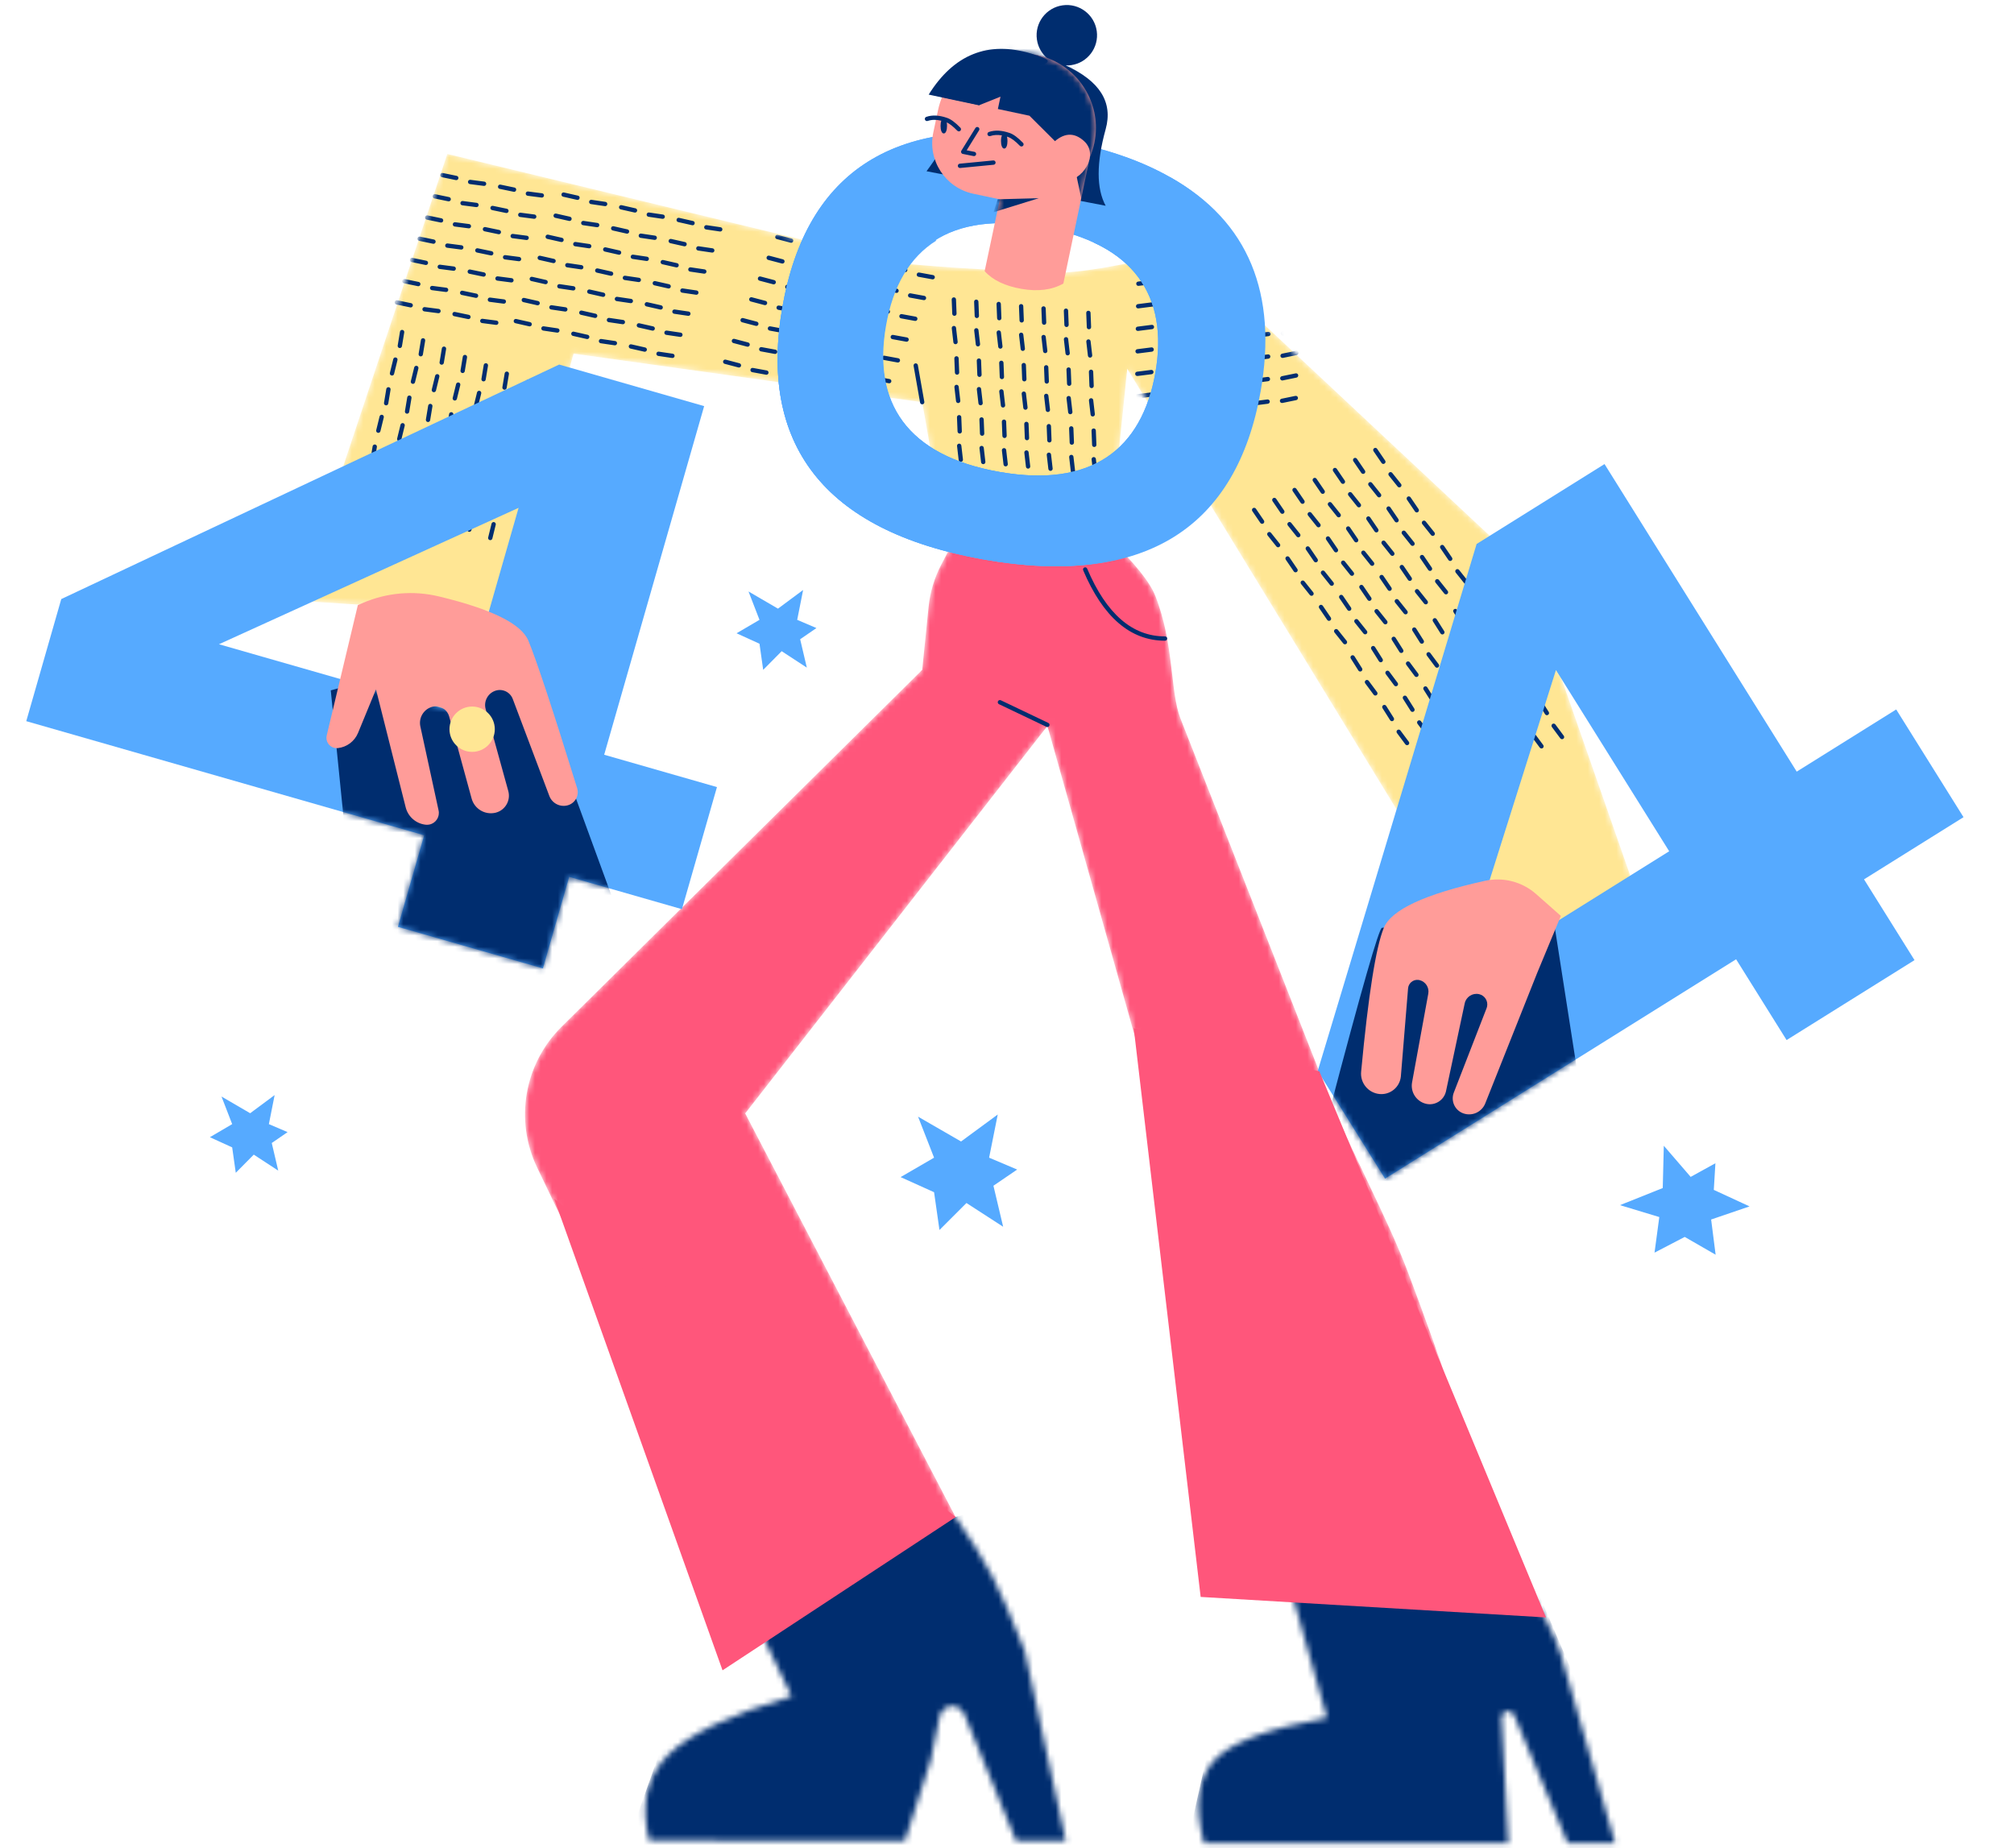 <svg width="352" height="323" viewBox="0 0 352 323" fill="none" xmlns="http://www.w3.org/2000/svg">
<mask id="mask0_761_2148" style="mask-type:alpha" maskUnits="userSpaceOnUse" x="91" y="93" width="192" height="230">
<path d="M167.028 93.875L164.508 98.695C163.307 100.994 162.555 103.5 162.294 106.08L161.18 117.077L98.137 179.477C91.614 185.933 89.908 195.817 93.888 204.087L138.356 296.468C127.547 299.684 120.316 303.142 116.663 306.842C113.009 310.542 111.94 315.489 113.456 321.683L158.162 321.745L162.689 307.597L164.225 299.991C164.473 298.766 165.667 297.973 166.892 298.22C167.635 298.37 168.253 298.882 168.54 299.583L177.591 321.745H186.269L179.101 288.545C176.866 282.844 174.98 278.506 173.442 275.529C171.903 272.553 169.77 269.112 167.04 265.206L130.244 194.605L183.062 126.886L231.918 300.24C221.523 302.09 214.921 304.605 212.112 307.786C209.302 310.966 208.736 315.745 210.414 322.122H263.609L262.446 300.264C262.413 299.639 262.892 299.106 263.516 299.073C263.994 299.048 264.435 299.325 264.62 299.766L273.983 322.122H282.283C277.415 305.007 274.271 294.066 272.852 289.299C270.616 281.795 262.1 270.436 263.609 275.529C263.609 275.529 257.416 252.382 246.066 222.334C242.392 212.61 236.021 201.143 231.97 190.839C224.918 172.899 216.364 151.139 206.309 125.56C204.498 120.951 205.226 112.546 201.925 104.15C200.985 101.758 198.344 98.459 194.003 94.252L167.028 93.875Z" fill="white"/>
</mask>
<g mask="url(#mask0_761_2148)">
<path d="M167.028 93.875L164.508 98.695C163.307 100.994 162.555 103.5 162.294 106.081L161.18 117.077L98.137 179.477C91.614 185.933 89.908 195.818 93.888 204.087L138.356 296.468C127.547 299.684 120.316 303.143 116.663 306.842C113.009 310.542 111.94 315.489 113.456 321.683L158.162 321.745L162.689 307.597L164.225 299.991C164.473 298.766 165.667 297.973 166.892 298.22C167.635 298.37 168.253 298.882 168.54 299.583L177.591 321.745H186.269L179.101 288.545C176.866 282.844 174.98 278.506 173.442 275.529C171.903 272.553 169.77 269.112 167.04 265.206L130.244 194.605L183.062 126.886L231.918 300.24C221.523 302.09 214.921 304.605 212.112 307.786C209.302 310.966 208.736 315.745 210.414 322.122H263.609L262.446 300.264C262.413 299.639 262.892 299.106 263.516 299.073C263.994 299.048 264.435 299.325 264.62 299.766L273.983 322.122H282.283C277.415 305.007 274.271 294.066 272.852 289.3C270.616 281.795 262.1 270.436 263.609 275.529C263.609 275.529 257.416 252.382 246.066 222.334C242.392 212.61 236.021 201.143 231.97 190.839C224.918 172.899 216.364 151.139 206.309 125.56C204.498 120.951 205.226 112.546 201.925 104.15C200.985 101.758 198.344 98.459 194.003 94.252L167.028 93.875Z" fill="#FF567B"/>
<path fill-rule="evenodd" clip-rule="evenodd" d="M126.282 275.341L175.138 263.08L197.397 324.763H108.739L126.282 275.341Z" fill="#002D6F"/>
<path fill-rule="evenodd" clip-rule="evenodd" d="M219.091 270.436L267.382 274.963L293.224 335.326H204.566L219.091 270.436Z" fill="#002D6F"/>
</g>
<mask id="mask1_761_2148" style="mask-type:alpha" maskUnits="userSpaceOnUse" x="52" y="26" width="236" height="142">
<path d="M157.029 45.961L78.18 26.909L52.148 105.004L87.234 107.267L100.25 61.807L161.179 70.295L165.329 93.896H194.001L197.019 64.448L255.119 159.519L282.282 167.819L287.186 159.519L266.059 98.968L207.017 43.698C195.693 46.61 187.519 47.938 182.495 47.681C169.919 47.038 161.43 46.464 157.029 45.961Z" fill="white"/>
</mask>
<g mask="url(#mask1_761_2148)">
<path d="M157.029 45.962L78.18 26.91L52.148 105.004L87.234 107.268L100.25 61.807L161.179 70.295L165.329 93.896H194.001L197.019 64.448L255.119 159.519L282.282 167.819L287.186 159.519L266.059 98.968L207.017 43.698C195.693 46.61 187.519 47.938 182.495 47.681C169.919 47.038 161.43 46.465 157.029 45.962Z" fill="#FFE694"/>
<path d="M198.725 73.593C198.519 73.62 198.33 73.473 198.303 73.266C198.277 73.06 198.423 72.871 198.63 72.845L201.091 72.531C201.298 72.505 201.487 72.651 201.513 72.858C201.539 73.065 201.393 73.254 201.186 73.28L198.725 73.593ZM198.773 69.655C198.567 69.681 198.378 69.535 198.351 69.328C198.325 69.121 198.471 68.933 198.678 68.906L201.139 68.593C201.346 68.567 201.535 68.713 201.561 68.919C201.587 69.126 201.441 69.315 201.235 69.341L198.773 69.655ZM208.933 72.236C208.726 72.262 208.537 72.116 208.511 71.909C208.485 71.703 208.631 71.514 208.838 71.488L211.299 71.174C211.505 71.148 211.694 71.294 211.721 71.501C211.747 71.708 211.601 71.897 211.394 71.923L208.933 72.236ZM208.981 68.298C208.774 68.324 208.585 68.178 208.559 67.971C208.533 67.764 208.679 67.575 208.886 67.549L211.347 67.236C211.554 67.21 211.742 67.356 211.769 67.562C211.795 67.769 211.649 67.958 211.442 67.984L208.981 68.298ZM203.728 73.143C203.524 73.185 203.324 73.054 203.282 72.85C203.241 72.645 203.372 72.446 203.576 72.404L205.985 71.909C206.19 71.868 206.389 71.999 206.431 72.203C206.473 72.407 206.341 72.607 206.137 72.649L203.728 73.143ZM203.776 69.205C203.572 69.247 203.372 69.115 203.331 68.911C203.289 68.707 203.42 68.507 203.624 68.466L206.033 67.971C206.238 67.929 206.437 68.061 206.479 68.265C206.521 68.469 206.389 68.668 206.185 68.71L203.776 69.205ZM213.936 71.786C213.731 71.828 213.532 71.697 213.49 71.493C213.448 71.288 213.58 71.089 213.784 71.047L216.193 70.552C216.397 70.51 216.597 70.642 216.638 70.846C216.68 71.05 216.549 71.25 216.345 71.292L213.936 71.786ZM213.984 67.848C213.779 67.89 213.58 67.758 213.538 67.554C213.496 67.35 213.628 67.15 213.832 67.109L216.241 66.614C216.445 66.572 216.645 66.704 216.687 66.908C216.728 67.112 216.597 67.311 216.393 67.353L213.984 67.848ZM219.14 70.879C218.934 70.905 218.745 70.759 218.719 70.552C218.692 70.346 218.838 70.157 219.045 70.13L221.506 69.817C221.713 69.791 221.902 69.937 221.928 70.144C221.955 70.35 221.808 70.539 221.602 70.566L219.14 70.879ZM219.188 66.941C218.982 66.967 218.793 66.82 218.767 66.614C218.74 66.407 218.887 66.218 219.093 66.192L221.554 65.879C221.761 65.852 221.95 65.999 221.976 66.205C222.003 66.412 221.856 66.601 221.65 66.627L219.188 66.941ZM224.143 70.429C223.939 70.471 223.74 70.34 223.698 70.135C223.656 69.931 223.787 69.732 223.991 69.69L226.401 69.195C226.605 69.153 226.804 69.285 226.846 69.489C226.888 69.693 226.756 69.893 226.552 69.934L224.143 70.429ZM224.191 66.491C223.987 66.532 223.788 66.401 223.746 66.197C223.704 65.993 223.835 65.793 224.039 65.751L226.449 65.257C226.653 65.215 226.852 65.346 226.894 65.55C226.936 65.755 226.805 65.954 226.6 65.996L224.191 66.491ZM198.821 65.716C198.615 65.743 198.426 65.596 198.399 65.389C198.373 65.183 198.519 64.994 198.726 64.968L201.187 64.654C201.394 64.628 201.583 64.774 201.609 64.981C201.636 65.188 201.489 65.377 201.283 65.403L198.821 65.716ZM209.029 64.359C208.822 64.385 208.633 64.239 208.607 64.032C208.581 63.826 208.727 63.637 208.934 63.611L211.395 63.297C211.602 63.271 211.79 63.417 211.817 63.624C211.843 63.831 211.697 64.019 211.49 64.046L209.029 64.359ZM203.824 65.266C203.62 65.308 203.421 65.177 203.379 64.973C203.337 64.769 203.468 64.569 203.672 64.527L206.082 64.032C206.286 63.991 206.485 64.122 206.527 64.326C206.569 64.53 206.437 64.73 206.233 64.772L203.824 65.266ZM214.032 63.909C213.828 63.951 213.628 63.82 213.586 63.615C213.544 63.411 213.676 63.212 213.88 63.17L216.289 62.675C216.493 62.633 216.693 62.765 216.735 62.969C216.776 63.173 216.645 63.373 216.441 63.414L214.032 63.909ZM219.237 63.002C219.03 63.028 218.841 62.882 218.815 62.675C218.788 62.469 218.935 62.28 219.141 62.254L221.603 61.94C221.809 61.914 221.998 62.06 222.024 62.267C222.051 62.474 221.904 62.662 221.698 62.689L219.237 63.002ZM224.239 62.552C224.035 62.594 223.836 62.462 223.794 62.258C223.752 62.054 223.883 61.855 224.088 61.813L226.497 61.318C226.701 61.276 226.9 61.408 226.942 61.612C226.984 61.816 226.853 62.016 226.648 62.057L224.239 62.552ZM198.869 61.778C198.663 61.804 198.474 61.658 198.448 61.451C198.421 61.244 198.567 61.056 198.774 61.029L201.235 60.716C201.442 60.69 201.631 60.836 201.657 61.042C201.684 61.249 201.537 61.438 201.331 61.464L198.869 61.778ZM209.077 60.421C208.87 60.447 208.681 60.301 208.655 60.094C208.629 59.887 208.775 59.698 208.982 59.672L211.443 59.359C211.65 59.333 211.839 59.479 211.865 59.685C211.891 59.892 211.745 60.081 211.538 60.107L209.077 60.421ZM203.872 61.328C203.668 61.37 203.469 61.238 203.427 61.034C203.385 60.83 203.516 60.63 203.72 60.589L206.13 60.094C206.334 60.052 206.533 60.184 206.575 60.388C206.617 60.592 206.485 60.791 206.281 60.833L203.872 61.328ZM214.08 59.971C213.876 60.013 213.676 59.881 213.634 59.677C213.592 59.473 213.724 59.273 213.928 59.231L216.337 58.737C216.541 58.695 216.741 58.827 216.783 59.031C216.825 59.235 216.693 59.434 216.489 59.476L214.08 59.971ZM219.285 59.063C219.078 59.09 218.889 58.944 218.863 58.737C218.836 58.53 218.983 58.341 219.189 58.315L221.651 58.002C221.857 57.975 222.046 58.122 222.072 58.328C222.099 58.535 221.953 58.724 221.746 58.75L219.285 59.063ZM224.287 58.614C224.083 58.656 223.884 58.524 223.842 58.32C223.8 58.116 223.931 57.916 224.136 57.874L226.545 57.38C226.749 57.338 226.948 57.469 226.99 57.673C227.032 57.878 226.901 58.077 226.697 58.119L224.287 58.614ZM198.917 57.839C198.711 57.865 198.522 57.719 198.496 57.513C198.469 57.306 198.616 57.117 198.822 57.091L201.283 56.777C201.49 56.751 201.679 56.897 201.705 57.104C201.732 57.311 201.585 57.5 201.379 57.526L198.917 57.839ZM209.125 56.482C208.918 56.508 208.73 56.362 208.703 56.156C208.677 55.949 208.823 55.76 209.03 55.734L211.491 55.42C211.698 55.394 211.887 55.54 211.913 55.747C211.939 55.954 211.793 56.142 211.586 56.169L209.125 56.482ZM203.92 57.389C203.716 57.431 203.517 57.3 203.475 57.096C203.433 56.892 203.564 56.692 203.768 56.65L206.178 56.156C206.382 56.114 206.581 56.245 206.623 56.449C206.665 56.653 206.534 56.853 206.329 56.895L203.92 57.389ZM214.128 56.032C213.924 56.074 213.724 55.943 213.682 55.739C213.64 55.534 213.772 55.335 213.976 55.293L216.385 54.798C216.589 54.757 216.789 54.888 216.831 55.092C216.873 55.296 216.741 55.496 216.537 55.538L214.128 56.032ZM219.333 55.125C219.126 55.151 218.937 55.005 218.911 54.798C218.884 54.592 219.031 54.403 219.237 54.377L221.699 54.063C221.905 54.037 222.094 54.183 222.121 54.39C222.147 54.596 222.001 54.785 221.794 54.812L219.333 55.125ZM224.335 54.675C224.131 54.717 223.932 54.586 223.89 54.381C223.848 54.177 223.98 53.978 224.184 53.936L226.593 53.441C226.797 53.399 226.996 53.531 227.038 53.735C227.08 53.939 226.949 54.139 226.745 54.181L224.335 54.675ZM198.966 53.901C198.759 53.927 198.57 53.781 198.544 53.574C198.517 53.367 198.664 53.178 198.87 53.152L201.332 52.839C201.538 52.813 201.727 52.959 201.753 53.166C201.78 53.372 201.633 53.561 201.427 53.587L198.966 53.901ZM209.173 52.544C208.966 52.57 208.778 52.424 208.751 52.217C208.725 52.01 208.871 51.821 209.078 51.795L211.539 51.482C211.746 51.456 211.935 51.602 211.961 51.808C211.987 52.015 211.841 52.204 211.634 52.23L209.173 52.544ZM203.968 53.451C203.764 53.493 203.565 53.361 203.523 53.157C203.481 52.953 203.612 52.754 203.817 52.712L206.226 52.217C206.43 52.175 206.629 52.307 206.671 52.511C206.713 52.715 206.582 52.914 206.378 52.956L203.968 53.451ZM214.176 52.094C213.972 52.136 213.772 52.004 213.73 51.8C213.689 51.596 213.82 51.396 214.024 51.355L216.433 50.86C216.637 50.818 216.837 50.95 216.879 51.154C216.921 51.358 216.789 51.557 216.585 51.599L214.176 52.094ZM219.381 51.187C219.174 51.213 218.985 51.066 218.959 50.86C218.933 50.653 219.079 50.464 219.285 50.438L221.747 50.125C221.953 50.098 222.142 50.245 222.169 50.451C222.195 50.658 222.049 50.847 221.842 50.873L219.381 51.187ZM224.383 50.737C224.179 50.779 223.98 50.647 223.938 50.443C223.896 50.239 224.028 50.039 224.232 49.997L226.641 49.503C226.845 49.461 227.044 49.592 227.086 49.797C227.128 50.001 226.997 50.2 226.793 50.242L224.383 50.737ZM209.221 48.605C209.015 48.631 208.826 48.485 208.799 48.279C208.773 48.072 208.919 47.883 209.126 47.857L211.587 47.543C211.794 47.517 211.983 47.663 212.009 47.87C212.035 48.077 211.889 48.266 211.682 48.292L209.221 48.605ZM204.016 49.512C203.812 49.554 203.613 49.423 203.571 49.219C203.529 49.014 203.66 48.815 203.865 48.773L206.274 48.279C206.478 48.237 206.677 48.368 206.719 48.572C206.761 48.776 206.63 48.976 206.426 49.018L204.016 49.512ZM214.224 48.155C214.02 48.197 213.82 48.066 213.778 47.861C213.737 47.657 213.868 47.458 214.072 47.416L216.481 46.921C216.686 46.88 216.885 47.011 216.927 47.215C216.969 47.419 216.837 47.619 216.633 47.661L214.224 48.155ZM200.244 49.806L200.149 49.057L200.244 49.806ZM200.244 49.806L199.014 49.962C198.515 50.026 198.419 49.277 198.918 49.214L200.149 49.057L201.38 48.9C201.879 48.837 201.974 49.585 201.475 49.649L200.244 49.806ZM220.659 47.091L220.564 46.343L220.659 47.091ZM220.564 46.343C221.063 46.279 221.158 47.028 220.659 47.091L219.429 47.248C218.93 47.312 218.835 46.563 219.334 46.499L220.564 46.343L221.795 46.186C222.294 46.123 222.389 46.871 221.89 46.935L220.659 47.091C220.16 47.155 220.065 46.406 220.564 46.343ZM224.432 46.798C224.227 46.84 224.028 46.709 223.986 46.504C223.944 46.3 224.076 46.101 224.28 46.059L226.689 45.564C226.893 45.522 227.093 45.654 227.134 45.858C227.176 46.062 227.045 46.262 226.841 46.303L224.432 46.798ZM166.333 52.361C166.325 52.153 166.487 51.978 166.696 51.97C166.904 51.961 167.079 52.123 167.087 52.332L167.185 54.811C167.193 55.019 167.031 55.194 166.823 55.203C166.615 55.211 166.439 55.049 166.431 54.841L166.333 52.361ZM170.253 52.752C170.244 52.544 170.407 52.369 170.615 52.361C170.823 52.352 170.998 52.515 171.007 52.723L171.104 55.202C171.112 55.41 170.95 55.586 170.742 55.594C170.534 55.602 170.358 55.44 170.35 55.232L170.253 52.752ZM166.796 62.648C166.787 62.44 166.95 62.265 167.158 62.257C167.366 62.248 167.541 62.41 167.55 62.619L167.647 65.098C167.655 65.306 167.493 65.481 167.285 65.49C167.077 65.498 166.901 65.336 166.893 65.128L166.796 62.648ZM170.715 63.04C170.707 62.831 170.869 62.656 171.077 62.648C171.285 62.64 171.461 62.802 171.469 63.01L171.566 65.489C171.575 65.697 171.413 65.873 171.204 65.881C170.996 65.889 170.821 65.727 170.813 65.519L170.715 63.04ZM166.346 57.384C166.322 57.177 166.47 56.99 166.677 56.966C166.884 56.942 167.071 57.09 167.095 57.297L167.378 59.741C167.402 59.948 167.253 60.135 167.046 60.159C166.839 60.183 166.652 60.034 166.628 59.827L166.346 57.384ZM170.265 57.775C170.241 57.568 170.389 57.381 170.596 57.357C170.803 57.333 170.99 57.482 171.014 57.689L171.297 60.132C171.321 60.339 171.173 60.526 170.966 60.55C170.759 60.574 170.572 60.426 170.548 60.219L170.265 57.775ZM166.808 67.671C166.784 67.464 166.932 67.277 167.139 67.253C167.346 67.229 167.533 67.378 167.557 67.585L167.84 70.028C167.864 70.235 167.716 70.422 167.509 70.446C167.302 70.47 167.115 70.321 167.091 70.115L166.808 67.671ZM170.727 68.062C170.703 67.856 170.852 67.668 171.059 67.644C171.266 67.62 171.453 67.769 171.477 67.976L171.759 70.419C171.783 70.626 171.635 70.813 171.428 70.837C171.221 70.861 171.034 70.713 171.01 70.506L170.727 68.062ZM167.258 72.935C167.25 72.727 167.412 72.552 167.62 72.544C167.828 72.535 168.004 72.698 168.012 72.906L168.109 75.385C168.118 75.593 167.956 75.769 167.747 75.777C167.539 75.785 167.364 75.623 167.356 75.415L167.258 72.935ZM171.177 73.327C171.169 73.118 171.331 72.943 171.539 72.935C171.748 72.927 171.923 73.089 171.931 73.297L172.029 75.776C172.037 75.984 171.875 76.16 171.667 76.168C171.458 76.176 171.283 76.014 171.275 75.806L171.177 73.327ZM167.27 77.958C167.246 77.751 167.395 77.564 167.602 77.54C167.808 77.516 167.996 77.665 168.02 77.872L168.302 80.315C168.326 80.522 168.178 80.709 167.971 80.733C167.764 80.757 167.577 80.609 167.553 80.401L167.27 77.958ZM171.189 78.35C171.165 78.142 171.314 77.955 171.521 77.931C171.728 77.907 171.915 78.056 171.939 78.263L172.222 80.706C172.246 80.913 172.097 81.1 171.89 81.124C171.683 81.148 171.496 81 171.472 80.793L171.189 78.35ZM174.172 53.144C174.164 52.935 174.326 52.76 174.534 52.752C174.742 52.744 174.918 52.906 174.926 53.114L175.024 55.593C175.032 55.801 174.87 55.977 174.661 55.985C174.453 55.993 174.278 55.831 174.27 55.623L174.172 53.144ZM174.634 63.431C174.626 63.222 174.788 63.047 174.996 63.039C175.205 63.031 175.38 63.193 175.388 63.401L175.486 65.88C175.494 66.088 175.332 66.264 175.124 66.272C174.915 66.28 174.74 66.118 174.732 65.91L174.634 63.431ZM174.184 58.167C174.16 57.96 174.309 57.772 174.516 57.748C174.723 57.724 174.91 57.873 174.934 58.08L175.216 60.523C175.24 60.73 175.092 60.917 174.885 60.941C174.678 60.965 174.491 60.817 174.467 60.61L174.184 58.167ZM174.646 68.454C174.623 68.247 174.771 68.059 174.978 68.035C175.185 68.011 175.372 68.16 175.396 68.367L175.679 70.81C175.703 71.017 175.554 71.204 175.347 71.228C175.14 71.252 174.953 71.104 174.929 70.897L174.646 68.454ZM175.097 73.718C175.088 73.51 175.251 73.334 175.459 73.326C175.667 73.318 175.842 73.48 175.851 73.688L175.948 76.167C175.956 76.375 175.794 76.551 175.586 76.559C175.378 76.567 175.202 76.405 175.194 76.197L175.097 73.718ZM175.109 78.741C175.085 78.534 175.233 78.346 175.44 78.323C175.647 78.299 175.834 78.447 175.858 78.654L176.141 81.097C176.165 81.304 176.017 81.491 175.81 81.515C175.603 81.539 175.415 81.391 175.392 81.184L175.109 78.741ZM178.091 53.535C178.083 53.327 178.245 53.151 178.453 53.143C178.662 53.135 178.837 53.297 178.845 53.505L178.943 55.984C178.951 56.193 178.789 56.368 178.581 56.376C178.373 56.384 178.197 56.222 178.189 56.014L178.091 53.535ZM178.554 63.822C178.545 63.614 178.708 63.438 178.916 63.43C179.124 63.422 179.299 63.584 179.308 63.792L179.405 66.271C179.413 66.48 179.251 66.655 179.043 66.663C178.835 66.671 178.659 66.509 178.651 66.301L178.554 63.822ZM178.104 58.558C178.08 58.351 178.228 58.163 178.435 58.14C178.642 58.116 178.829 58.264 178.853 58.471L179.136 60.914C179.16 61.121 179.011 61.308 178.804 61.332C178.597 61.356 178.41 61.208 178.386 61.001L178.104 58.558ZM178.566 68.845C178.542 68.638 178.69 68.451 178.897 68.427C179.104 68.403 179.291 68.551 179.315 68.758L179.598 71.201C179.622 71.408 179.474 71.595 179.267 71.619C179.06 71.643 178.872 71.495 178.849 71.288L178.566 68.845ZM179.016 74.109C179.008 73.901 179.17 73.725 179.378 73.717C179.586 73.709 179.762 73.871 179.77 74.079L179.867 76.558C179.876 76.767 179.713 76.942 179.505 76.95C179.297 76.958 179.122 76.796 179.113 76.588L179.016 74.109ZM179.028 79.132C179.004 78.925 179.153 78.738 179.359 78.714C179.566 78.69 179.754 78.838 179.778 79.045L180.06 81.488C180.084 81.695 179.936 81.882 179.729 81.906C179.522 81.93 179.335 81.782 179.311 81.575L179.028 79.132ZM182.011 53.926C182.002 53.718 182.165 53.542 182.373 53.534C182.581 53.526 182.756 53.688 182.765 53.896L182.862 56.376C182.87 56.584 182.708 56.759 182.5 56.767C182.292 56.776 182.116 56.613 182.108 56.405L182.011 53.926ZM182.473 64.213C182.465 64.005 182.627 63.829 182.835 63.821C183.043 63.813 183.219 63.975 183.227 64.183L183.324 66.662C183.333 66.871 183.171 67.046 182.962 67.054C182.754 67.062 182.579 66.9 182.571 66.692L182.473 64.213ZM182.023 58.949C181.999 58.742 182.147 58.555 182.354 58.531C182.561 58.507 182.748 58.655 182.772 58.862L183.055 61.305C183.079 61.512 182.931 61.7 182.724 61.723C182.517 61.747 182.33 61.599 182.306 61.392L182.023 58.949ZM182.485 69.236C182.461 69.029 182.61 68.842 182.817 68.818C183.023 68.794 183.211 68.942 183.235 69.149L183.517 71.592C183.541 71.799 183.393 71.987 183.186 72.01C182.979 72.034 182.792 71.886 182.768 71.679L182.485 69.236ZM182.935 74.5C182.927 74.292 183.089 74.116 183.297 74.108C183.506 74.1 183.681 74.262 183.689 74.47L183.787 76.95C183.795 77.158 183.633 77.333 183.425 77.341C183.216 77.35 183.041 77.187 183.033 76.979L182.935 74.5ZM182.947 79.523C182.923 79.316 183.072 79.129 183.279 79.105C183.486 79.081 183.673 79.229 183.697 79.436L183.98 81.879C184.004 82.086 183.855 82.273 183.648 82.297C183.441 82.321 183.254 82.173 183.23 81.966L182.947 79.523ZM185.93 54.317C185.922 54.109 186.084 53.934 186.292 53.925C186.5 53.917 186.676 54.079 186.684 54.288L186.782 56.767C186.79 56.975 186.628 57.15 186.419 57.158C186.211 57.167 186.036 57.005 186.028 56.796L185.93 54.317ZM186.392 64.604C186.384 64.396 186.546 64.221 186.754 64.212C186.963 64.204 187.138 64.366 187.146 64.575L187.244 67.054C187.252 67.262 187.09 67.437 186.882 67.445C186.673 67.454 186.498 67.291 186.49 67.083L186.392 64.604ZM185.942 59.34C185.918 59.133 186.067 58.946 186.274 58.922C186.481 58.898 186.668 59.046 186.692 59.253L186.974 61.696C186.998 61.903 186.85 62.091 186.643 62.115C186.436 62.139 186.249 61.99 186.225 61.783L185.942 59.34ZM186.404 69.627C186.38 69.42 186.529 69.233 186.736 69.209C186.943 69.185 187.13 69.333 187.154 69.54L187.437 71.984C187.461 72.19 187.312 72.378 187.105 72.402C186.898 72.426 186.711 72.277 186.687 72.07L186.404 69.627ZM186.855 74.891C186.846 74.683 187.008 74.508 187.217 74.499C187.425 74.491 187.6 74.653 187.608 74.862L187.706 77.341C187.714 77.549 187.552 77.724 187.344 77.733C187.136 77.741 186.96 77.579 186.952 77.37L186.855 74.891ZM186.867 79.914C186.843 79.707 186.991 79.52 187.198 79.496C187.405 79.472 187.592 79.62 187.616 79.827L187.899 82.27C187.923 82.478 187.775 82.665 187.568 82.689C187.361 82.713 187.173 82.564 187.149 82.357L186.867 79.914ZM190.312 64.995C190.303 64.787 190.466 64.612 190.674 64.603C190.882 64.595 191.057 64.757 191.066 64.966L191.163 67.445C191.171 67.653 191.009 67.828 190.801 67.837C190.593 67.845 190.417 67.683 190.409 67.475L190.312 64.995ZM189.861 59.731C189.838 59.524 189.986 59.337 190.193 59.313C190.4 59.289 190.587 59.437 190.611 59.644L190.894 62.088C190.918 62.295 190.769 62.482 190.562 62.506C190.355 62.53 190.168 62.381 190.144 62.174L189.861 59.731ZM190.324 70.018C190.3 69.811 190.448 69.624 190.655 69.6C190.862 69.576 191.049 69.725 191.073 69.931L191.356 72.375C191.38 72.582 191.232 72.769 191.025 72.793C190.818 72.817 190.63 72.668 190.607 72.461L190.324 70.018ZM189.898 55.948L190.652 55.918L189.898 55.948ZM189.898 55.948L189.849 54.708C189.83 54.206 190.583 54.176 190.603 54.679L190.652 55.918L190.701 57.158C190.721 57.66 189.967 57.69 189.947 57.187L189.898 55.948ZM190.823 76.522L191.577 76.492L190.823 76.522ZM191.577 76.492C191.596 76.995 190.842 77.025 190.823 76.522L190.774 75.282C190.754 74.78 191.508 74.75 191.528 75.253L191.577 76.492L191.625 77.732C191.645 78.234 190.891 78.264 190.871 77.761L190.823 76.522C190.803 76.019 191.557 75.99 191.577 76.492ZM190.786 80.305C190.762 80.098 190.91 79.911 191.117 79.887C191.324 79.863 191.512 80.011 191.536 80.219L191.818 82.662C191.842 82.869 191.694 83.056 191.487 83.08C191.28 83.104 191.093 82.955 191.069 82.748L190.786 80.305ZM218.881 89.341C218.764 89.168 218.808 88.934 218.981 88.817C219.153 88.699 219.388 88.744 219.505 88.916L220.901 90.967C221.019 91.139 220.974 91.374 220.802 91.491C220.63 91.608 220.395 91.564 220.278 91.391L218.881 89.341ZM222.412 87.596C222.295 87.423 222.34 87.189 222.512 87.071C222.684 86.954 222.919 86.999 223.036 87.171L224.432 89.222C224.55 89.394 224.505 89.629 224.333 89.746C224.161 89.863 223.926 89.819 223.809 89.646L222.412 87.596ZM224.725 97.82C224.607 97.647 224.652 97.413 224.824 97.296C224.996 97.178 225.231 97.223 225.348 97.395L226.745 99.446C226.862 99.618 226.817 99.853 226.645 99.97C226.473 100.087 226.238 100.043 226.121 99.87L224.725 97.82ZM228.256 96.075C228.138 95.902 228.183 95.668 228.355 95.55C228.527 95.433 228.762 95.478 228.879 95.65L230.276 97.701C230.393 97.873 230.348 98.107 230.176 98.225C230.004 98.342 229.769 98.297 229.652 98.125L228.256 96.075ZM221.553 93.594C221.423 93.431 221.45 93.194 221.613 93.064C221.776 92.934 222.013 92.96 222.143 93.123L223.677 95.045C223.807 95.208 223.781 95.445 223.618 95.576C223.455 95.706 223.218 95.679 223.088 95.516L221.553 93.594ZM225.084 91.849C224.954 91.686 224.981 91.448 225.144 91.319C225.307 91.189 225.544 91.215 225.674 91.378L227.208 93.3C227.338 93.463 227.312 93.7 227.149 93.83C226.986 93.96 226.749 93.934 226.619 93.771L225.084 91.849ZM227.397 102.073C227.267 101.91 227.293 101.673 227.456 101.543C227.619 101.413 227.856 101.439 227.986 101.602L229.521 103.524C229.651 103.687 229.624 103.924 229.461 104.054C229.298 104.184 229.061 104.158 228.931 103.995L227.397 102.073ZM230.928 100.328C230.798 100.165 230.824 99.927 230.987 99.797C231.15 99.668 231.387 99.694 231.517 99.857L233.052 101.779C233.182 101.942 233.155 102.179 232.992 102.309C232.829 102.439 232.592 102.413 232.462 102.25L230.928 100.328ZM230.568 106.299C230.451 106.126 230.495 105.892 230.667 105.774C230.84 105.657 231.074 105.702 231.192 105.874L232.588 107.925C232.705 108.097 232.661 108.332 232.489 108.449C232.316 108.566 232.082 108.522 231.964 108.349L230.568 106.299ZM234.099 104.553C233.982 104.381 234.026 104.146 234.198 104.029C234.371 103.912 234.605 103.956 234.723 104.129L236.119 106.179C236.236 106.352 236.192 106.586 236.02 106.704C235.847 106.821 235.613 106.776 235.495 106.604L234.099 104.553ZM233.24 110.552C233.11 110.389 233.137 110.152 233.299 110.022C233.462 109.892 233.7 109.918 233.83 110.081L235.364 112.003C235.494 112.166 235.467 112.403 235.305 112.533C235.142 112.663 234.904 112.637 234.774 112.474L233.24 110.552ZM236.771 108.807C236.641 108.644 236.668 108.406 236.83 108.276C236.993 108.146 237.231 108.173 237.361 108.336L238.895 110.258C239.025 110.421 238.998 110.658 238.836 110.788C238.673 110.918 238.435 110.892 238.305 110.729L236.771 108.807ZM225.943 85.85C225.826 85.678 225.871 85.443 226.043 85.326C226.215 85.209 226.45 85.253 226.567 85.426L227.963 87.476C228.081 87.649 228.036 87.883 227.864 88.001C227.692 88.118 227.457 88.073 227.34 87.901L225.943 85.85ZM231.787 94.329C231.669 94.157 231.714 93.922 231.886 93.805C232.058 93.688 232.293 93.732 232.41 93.905L233.807 95.955C233.924 96.127 233.88 96.362 233.707 96.48C233.535 96.597 233.3 96.552 233.183 96.38L231.787 94.329ZM228.615 90.103C228.485 89.941 228.512 89.703 228.675 89.573C228.838 89.443 229.075 89.47 229.205 89.633L230.74 91.555C230.87 91.718 230.843 91.955 230.68 92.085C230.517 92.215 230.28 92.189 230.15 92.026L228.615 90.103ZM234.459 98.582C234.329 98.42 234.355 98.182 234.518 98.052C234.681 97.922 234.918 97.949 235.048 98.112L236.583 100.034C236.713 100.197 236.686 100.434 236.523 100.564C236.361 100.694 236.123 100.667 235.993 100.505L234.459 98.582ZM237.63 102.808C237.513 102.636 237.557 102.401 237.729 102.284C237.902 102.167 238.136 102.211 238.254 102.383L239.65 104.434C239.767 104.606 239.723 104.841 239.551 104.958C239.378 105.076 239.144 105.031 239.026 104.859L237.63 102.808ZM240.302 107.061C240.172 106.899 240.199 106.661 240.361 106.531C240.524 106.401 240.762 106.428 240.892 106.591L242.426 108.513C242.556 108.676 242.53 108.913 242.367 109.043C242.204 109.173 241.966 109.146 241.836 108.983L240.302 107.061ZM229.474 84.105C229.357 83.933 229.402 83.698 229.574 83.581C229.746 83.464 229.981 83.508 230.098 83.68L231.495 85.731C231.612 85.903 231.567 86.138 231.395 86.255C231.223 86.373 230.988 86.328 230.871 86.156L229.474 84.105ZM235.318 92.584C235.2 92.412 235.245 92.177 235.417 92.06C235.589 91.943 235.824 91.987 235.941 92.159L237.338 94.21C237.455 94.382 237.411 94.617 237.238 94.734C237.066 94.852 236.831 94.807 236.714 94.635L235.318 92.584ZM232.146 88.358C232.016 88.195 232.043 87.958 232.206 87.828C232.369 87.698 232.606 87.725 232.736 87.888L234.271 89.81C234.401 89.972 234.374 90.21 234.211 90.34C234.048 90.47 233.811 90.443 233.681 90.28L232.146 88.358ZM237.99 96.837C237.86 96.674 237.886 96.437 238.049 96.307C238.212 96.177 238.449 96.204 238.579 96.367L240.114 98.289C240.244 98.451 240.217 98.689 240.054 98.819C239.892 98.949 239.654 98.922 239.524 98.759L237.99 96.837ZM241.161 101.063C241.044 100.891 241.088 100.656 241.26 100.539C241.433 100.422 241.667 100.466 241.785 100.638L243.181 102.689C243.298 102.861 243.254 103.096 243.082 103.213C242.909 103.33 242.675 103.286 242.558 103.114L241.161 101.063ZM243.833 105.316C243.703 105.153 243.73 104.916 243.893 104.786C244.055 104.656 244.293 104.683 244.423 104.845L245.957 106.768C246.087 106.93 246.061 107.168 245.898 107.298C245.735 107.428 245.498 107.401 245.368 107.238L243.833 105.316ZM233.005 82.36C232.888 82.188 232.933 81.953 233.105 81.836C233.277 81.719 233.512 81.763 233.629 81.935L235.026 83.986C235.143 84.158 235.098 84.393 234.926 84.51C234.754 84.627 234.519 84.583 234.402 84.411L233.005 82.36ZM238.849 90.839C238.731 90.667 238.776 90.432 238.948 90.315C239.12 90.197 239.355 90.242 239.472 90.414L240.869 92.465C240.986 92.637 240.942 92.872 240.769 92.989C240.597 93.106 240.363 93.062 240.245 92.89L238.849 90.839ZM235.677 86.613C235.547 86.45 235.574 86.213 235.737 86.083C235.9 85.953 236.137 85.98 236.267 86.142L237.802 88.064C237.932 88.227 237.905 88.465 237.742 88.595C237.579 88.725 237.342 88.698 237.212 88.535L235.677 86.613ZM241.521 95.092C241.391 94.929 241.417 94.692 241.58 94.562C241.743 94.432 241.98 94.458 242.11 94.621L243.645 96.543C243.775 96.706 243.748 96.944 243.585 97.074C243.423 97.204 243.185 97.177 243.055 97.014L241.521 95.092ZM244.692 99.318C244.575 99.145 244.619 98.911 244.792 98.794C244.964 98.676 245.198 98.721 245.316 98.893L246.712 100.944C246.83 101.116 246.785 101.351 246.613 101.468C246.441 101.585 246.206 101.541 246.089 101.369L244.692 99.318ZM247.364 103.571C247.234 103.408 247.261 103.171 247.424 103.041C247.586 102.911 247.824 102.937 247.954 103.1L249.488 105.022C249.618 105.185 249.592 105.423 249.429 105.553C249.266 105.683 249.029 105.656 248.899 105.493L247.364 103.571ZM236.536 80.615C236.419 80.442 236.464 80.208 236.636 80.091C236.808 79.973 237.043 80.018 237.16 80.19L238.557 82.241C238.674 82.413 238.629 82.648 238.457 82.765C238.285 82.882 238.05 82.838 237.933 82.665L236.536 80.615ZM242.38 89.094C242.263 88.921 242.307 88.687 242.479 88.569C242.651 88.452 242.886 88.497 243.003 88.669L244.4 90.72C244.517 90.892 244.473 91.127 244.3 91.244C244.128 91.361 243.894 91.317 243.776 91.144L242.38 89.094ZM239.209 84.868C239.079 84.705 239.105 84.468 239.268 84.338C239.431 84.208 239.668 84.234 239.798 84.397L241.333 86.319C241.463 86.482 241.436 86.719 241.273 86.849C241.11 86.979 240.873 86.953 240.743 86.79L239.209 84.868ZM245.052 93.347C244.922 93.184 244.948 92.947 245.111 92.817C245.274 92.687 245.512 92.713 245.642 92.876L247.176 94.798C247.306 94.961 247.279 95.198 247.117 95.328C246.954 95.458 246.716 95.432 246.586 95.269L245.052 93.347ZM248.223 97.573C248.106 97.4 248.15 97.166 248.323 97.048C248.495 96.931 248.729 96.976 248.847 97.148L250.243 99.199C250.361 99.371 250.316 99.606 250.144 99.723C249.972 99.84 249.737 99.796 249.62 99.623L248.223 97.573ZM250.895 101.826C250.765 101.663 250.792 101.426 250.955 101.296C251.117 101.166 251.355 101.192 251.485 101.355L253.019 103.277C253.149 103.44 253.123 103.677 252.96 103.807C252.797 103.937 252.56 103.911 252.43 103.748L250.895 101.826ZM245.911 87.348C245.794 87.176 245.838 86.942 246.01 86.824C246.183 86.707 246.417 86.751 246.534 86.924L247.931 88.975C248.048 89.147 248.004 89.381 247.832 89.499C247.659 89.616 247.425 89.571 247.307 89.399L245.911 87.348ZM242.74 83.123C242.61 82.96 242.636 82.722 242.799 82.593C242.962 82.463 243.199 82.489 243.329 82.652L244.864 84.574C244.994 84.737 244.967 84.974 244.804 85.104C244.641 85.234 244.404 85.208 244.274 85.045L242.74 83.123ZM248.583 91.602C248.453 91.439 248.48 91.201 248.642 91.071C248.805 90.941 249.043 90.968 249.173 91.131L250.707 93.053C250.837 93.216 250.81 93.453 250.648 93.583C250.485 93.713 250.247 93.686 250.117 93.524L248.583 91.602ZM240.766 79.895L241.389 79.47L240.766 79.895ZM240.766 79.895L240.068 78.87C239.784 78.454 240.408 78.029 240.691 78.445L241.389 79.47L242.088 80.496C242.371 80.911 241.747 81.336 241.464 80.92L240.766 79.895ZM252.452 96.853L253.076 96.428L252.452 96.853ZM253.076 96.428C253.359 96.844 252.736 97.269 252.452 96.853L251.754 95.827C251.471 95.412 252.095 94.987 252.378 95.403L253.076 96.428L253.774 97.453C254.057 97.869 253.434 98.294 253.151 97.878L252.452 96.853C252.169 96.437 252.793 96.012 253.076 96.428ZM254.426 100.081C254.296 99.918 254.323 99.68 254.486 99.55C254.649 99.42 254.886 99.447 255.016 99.61L256.55 101.532C256.68 101.695 256.654 101.932 256.491 102.062C256.328 102.192 256.091 102.165 255.961 102.003L254.426 100.081ZM236.09 115.098C235.979 114.922 236.031 114.689 236.207 114.578C236.384 114.467 236.617 114.519 236.728 114.696L238.052 116.794C238.163 116.97 238.11 117.203 237.934 117.314C237.758 117.425 237.525 117.373 237.414 117.197L236.09 115.098ZM239.68 113.477C239.568 113.301 239.621 113.068 239.797 112.957C239.973 112.846 240.206 112.899 240.318 113.075L241.642 115.173C241.753 115.349 241.7 115.582 241.524 115.693C241.348 115.805 241.115 115.752 241.004 115.576L239.68 113.477ZM241.634 123.776C241.522 123.6 241.575 123.367 241.751 123.256C241.928 123.144 242.16 123.197 242.272 123.373L243.596 125.472C243.707 125.648 243.654 125.881 243.478 125.992C243.302 126.103 243.069 126.05 242.958 125.874L241.634 123.776ZM245.223 122.155C245.112 121.979 245.165 121.746 245.341 121.635C245.517 121.524 245.75 121.576 245.861 121.752L247.186 123.851C247.297 124.027 247.244 124.26 247.068 124.371C246.892 124.482 246.659 124.43 246.547 124.253L245.223 122.155ZM238.612 119.442C238.487 119.275 238.522 119.039 238.69 118.914C238.857 118.79 239.093 118.825 239.217 118.992L240.684 120.967C240.808 121.134 240.773 121.37 240.606 121.495C240.439 121.619 240.202 121.584 240.078 121.417L238.612 119.442ZM242.202 117.821C242.077 117.654 242.112 117.418 242.279 117.293C242.447 117.169 242.683 117.204 242.807 117.371L244.274 119.346C244.398 119.513 244.363 119.749 244.196 119.874C244.029 119.998 243.792 119.963 243.668 119.796L242.202 117.821ZM244.156 128.12C244.031 127.953 244.066 127.716 244.234 127.592C244.401 127.468 244.637 127.503 244.761 127.67L246.228 129.644C246.352 129.812 246.317 130.048 246.15 130.172C245.983 130.296 245.746 130.262 245.622 130.094L244.156 128.12ZM247.745 126.499C247.621 126.332 247.656 126.095 247.823 125.971C247.991 125.847 248.227 125.882 248.351 126.049L249.818 128.024C249.942 128.191 249.907 128.427 249.74 128.551C249.572 128.676 249.336 128.641 249.212 128.473L247.745 126.499ZM247.177 132.454C247.066 132.277 247.119 132.044 247.295 131.933C247.471 131.822 247.704 131.875 247.816 132.051L249.14 134.149C249.251 134.325 249.198 134.558 249.022 134.67C248.846 134.781 248.613 134.728 248.502 134.552L247.177 132.454ZM250.767 130.833C250.656 130.657 250.709 130.424 250.885 130.312C251.061 130.201 251.294 130.254 251.405 130.43L252.729 132.528C252.841 132.705 252.788 132.938 252.612 133.049C252.436 133.16 252.203 133.107 252.091 132.931L250.767 130.833ZM249.699 136.798C249.575 136.63 249.61 136.394 249.777 136.27C249.945 136.145 250.181 136.18 250.305 136.348L251.772 138.322C251.896 138.489 251.861 138.726 251.694 138.85C251.526 138.974 251.29 138.939 251.166 138.772L249.699 136.798ZM253.289 135.177C253.165 135.009 253.2 134.773 253.367 134.649C253.534 134.525 253.771 134.559 253.895 134.727L255.361 136.701C255.486 136.868 255.451 137.105 255.284 137.229C255.116 137.353 254.88 137.318 254.756 137.151L253.289 135.177ZM243.269 111.856C243.158 111.68 243.211 111.447 243.387 111.336C243.563 111.225 243.796 111.278 243.907 111.454L245.232 113.552C245.343 113.728 245.29 113.961 245.114 114.072C244.938 114.184 244.705 114.131 244.593 113.955L243.269 111.856ZM248.813 120.534C248.702 120.358 248.755 120.125 248.931 120.014C249.107 119.903 249.34 119.955 249.451 120.131L250.775 122.23C250.887 122.406 250.834 122.639 250.658 122.75C250.481 122.861 250.248 122.809 250.137 122.632L248.813 120.534ZM245.791 116.2C245.667 116.033 245.702 115.797 245.869 115.673C246.037 115.548 246.273 115.583 246.397 115.75L247.864 117.725C247.988 117.892 247.953 118.129 247.786 118.253C247.618 118.377 247.382 118.342 247.258 118.175L245.791 116.2ZM251.335 124.878C251.211 124.711 251.246 124.474 251.413 124.35C251.58 124.226 251.817 124.261 251.941 124.428L253.407 126.403C253.532 126.57 253.497 126.806 253.329 126.93C253.162 127.055 252.926 127.02 252.802 126.853L251.335 124.878ZM254.357 129.212C254.246 129.036 254.299 128.803 254.475 128.691C254.651 128.58 254.884 128.633 254.995 128.809L256.319 130.907C256.43 131.084 256.378 131.317 256.202 131.428C256.025 131.539 255.792 131.486 255.681 131.31L254.357 129.212ZM256.879 133.556C256.755 133.388 256.79 133.152 256.957 133.028C257.124 132.904 257.361 132.939 257.485 133.106L258.951 135.08C259.075 135.248 259.041 135.484 258.873 135.608C258.706 135.732 258.47 135.697 258.346 135.53L256.879 133.556ZM246.859 110.236C246.748 110.059 246.801 109.826 246.977 109.715C247.153 109.604 247.386 109.657 247.497 109.833L248.821 111.931C248.933 112.107 248.88 112.34 248.704 112.452C248.527 112.563 248.294 112.51 248.183 112.334L246.859 110.236ZM252.403 118.913C252.292 118.737 252.345 118.504 252.521 118.393C252.697 118.282 252.93 118.334 253.041 118.511L254.365 120.609C254.476 120.785 254.424 121.018 254.247 121.129C254.071 121.24 253.838 121.188 253.727 121.011L252.403 118.913ZM249.381 114.579C249.257 114.412 249.292 114.176 249.459 114.052C249.626 113.927 249.863 113.962 249.987 114.13L251.453 116.104C251.578 116.271 251.543 116.508 251.375 116.632C251.208 116.756 250.972 116.721 250.848 116.554L249.381 114.579ZM254.925 123.257C254.801 123.09 254.836 122.854 255.003 122.729C255.17 122.605 255.407 122.64 255.531 122.807L256.997 124.782C257.121 124.949 257.087 125.185 256.919 125.31C256.752 125.434 256.516 125.399 256.391 125.232L254.925 123.257ZM257.947 127.591C257.836 127.415 257.888 127.182 258.065 127.071C258.241 126.959 258.474 127.012 258.585 127.188L259.909 129.287C260.02 129.463 259.968 129.696 259.791 129.807C259.615 129.918 259.382 129.865 259.271 129.689L257.947 127.591ZM260.469 131.935C260.345 131.768 260.38 131.531 260.547 131.407C260.714 131.283 260.95 131.318 261.075 131.485L262.541 133.459C262.665 133.627 262.63 133.863 262.463 133.987C262.296 134.111 262.06 134.077 261.935 133.909L260.469 131.935ZM250.449 108.615C250.338 108.438 250.39 108.205 250.567 108.094C250.743 107.983 250.976 108.036 251.087 108.212L252.411 110.31C252.522 110.486 252.47 110.719 252.293 110.831C252.117 110.942 251.884 110.889 251.773 110.713L250.449 108.615ZM255.993 117.292C255.882 117.116 255.934 116.883 256.111 116.772C256.287 116.661 256.52 116.713 256.631 116.89L257.955 118.988C258.066 119.164 258.013 119.397 257.837 119.508C257.661 119.619 257.428 119.567 257.317 119.391L255.993 117.292ZM252.971 112.958C252.847 112.791 252.882 112.555 253.049 112.431C253.216 112.306 253.452 112.341 253.577 112.509L255.043 114.483C255.167 114.65 255.132 114.887 254.965 115.011C254.798 115.135 254.562 115.1 254.437 114.933L252.971 112.958ZM258.515 121.636C258.391 121.469 258.425 121.233 258.593 121.108C258.76 120.984 258.996 121.019 259.121 121.186L260.587 123.161C260.711 123.328 260.676 123.564 260.509 123.689C260.342 123.813 260.105 123.778 259.981 123.611L258.515 121.636ZM261.537 125.97C261.425 125.794 261.478 125.561 261.654 125.45C261.831 125.338 262.064 125.391 262.175 125.567L263.499 127.666C263.61 127.842 263.557 128.075 263.381 128.186C263.205 128.297 262.972 128.244 262.861 128.068L261.537 125.97ZM264.059 130.314C263.934 130.147 263.969 129.91 264.137 129.786C264.304 129.662 264.54 129.697 264.664 129.864L266.131 131.838C266.255 132.006 266.22 132.242 266.053 132.366C265.886 132.491 265.649 132.456 265.525 132.288L264.059 130.314ZM254.039 106.994C253.928 106.818 253.98 106.585 254.156 106.473C254.333 106.362 254.566 106.415 254.677 106.591L256.001 108.689C256.112 108.866 256.059 109.098 255.883 109.21C255.707 109.321 255.474 109.268 255.363 109.092L254.039 106.994ZM259.583 115.671C259.471 115.495 259.524 115.262 259.7 115.151C259.877 115.04 260.11 115.093 260.221 115.269L261.545 117.367C261.656 117.543 261.603 117.776 261.427 117.887C261.251 117.999 261.018 117.946 260.907 117.77L259.583 115.671ZM256.561 111.338C256.437 111.17 256.471 110.934 256.639 110.81C256.806 110.686 257.042 110.72 257.167 110.888L258.633 112.862C258.757 113.029 258.722 113.266 258.555 113.39C258.388 113.514 258.151 113.479 258.027 113.312L256.561 111.338ZM262.105 120.015C261.98 119.848 262.015 119.612 262.183 119.487C262.35 119.363 262.586 119.398 262.71 119.565L264.177 121.54C264.301 121.707 264.266 121.943 264.099 122.068C263.932 122.192 263.695 122.157 263.571 121.99L262.105 120.015ZM265.126 124.349C265.015 124.173 265.068 123.94 265.244 123.829C265.42 123.718 265.653 123.77 265.765 123.946L267.089 126.045C267.2 126.221 267.147 126.454 266.971 126.565C266.795 126.676 266.562 126.624 266.451 126.447L265.126 124.349ZM267.648 128.693C267.524 128.526 267.559 128.289 267.726 128.165C267.894 128.041 268.13 128.076 268.254 128.243L269.721 130.218C269.845 130.385 269.81 130.621 269.643 130.745C269.475 130.87 269.239 130.835 269.115 130.667L267.648 128.693ZM263.172 114.051C263.061 113.874 263.114 113.641 263.29 113.53C263.466 113.419 263.699 113.472 263.811 113.648L265.135 115.746C265.246 115.922 265.193 116.155 265.017 116.266C264.841 116.378 264.608 116.325 264.497 116.149L263.172 114.051ZM260.151 109.717C260.026 109.549 260.061 109.313 260.228 109.189C260.396 109.065 260.632 109.099 260.756 109.267L262.223 111.241C262.347 111.409 262.312 111.645 262.145 111.769C261.978 111.893 261.741 111.858 261.617 111.691L260.151 109.717ZM265.694 118.394C265.57 118.227 265.605 117.991 265.772 117.867C265.94 117.742 266.176 117.777 266.3 117.944L267.767 119.919C267.891 120.086 267.856 120.323 267.689 120.447C267.521 120.571 267.285 120.536 267.161 120.369L265.694 118.394ZM258.291 106.422L258.929 106.019L258.291 106.422ZM258.291 106.422L257.629 105.373C257.36 104.947 257.998 104.545 258.267 104.97L258.929 106.019L259.591 107.068C259.859 107.494 259.221 107.896 258.953 107.471L258.291 106.422ZM269.378 123.777L270.016 123.375L269.378 123.777ZM270.016 123.375C270.285 123.8 269.647 124.203 269.378 123.777L268.716 122.728C268.448 122.303 269.086 121.9 269.354 122.326L270.016 123.375L270.678 124.424C270.947 124.849 270.309 125.252 270.04 124.826L269.378 123.777C269.11 123.352 269.748 122.949 270.016 123.375ZM271.238 127.072C271.114 126.905 271.149 126.668 271.316 126.544C271.483 126.42 271.72 126.455 271.844 126.622L273.31 128.597C273.435 128.764 273.4 129 273.233 129.124C273.065 129.249 272.829 129.214 272.705 129.047L271.238 127.072ZM126.654 63.591C126.452 63.538 126.332 63.332 126.385 63.13C126.438 62.929 126.645 62.809 126.846 62.861L129.245 63.493C129.447 63.546 129.567 63.752 129.514 63.954C129.461 64.155 129.255 64.276 129.053 64.223L126.654 63.591ZM128.174 59.958C127.972 59.904 127.852 59.698 127.905 59.497C127.958 59.295 128.164 59.175 128.366 59.228L130.765 59.859C130.967 59.912 131.087 60.119 131.034 60.32C130.981 60.522 130.775 60.642 130.573 60.589L128.174 59.958ZM136.627 66.157C136.425 66.104 136.305 65.897 136.358 65.696C136.411 65.494 136.617 65.374 136.819 65.427L139.218 66.059C139.42 66.112 139.54 66.318 139.487 66.519C139.434 66.721 139.228 66.841 139.026 66.788L136.627 66.157ZM138.147 62.523C137.945 62.47 137.825 62.264 137.878 62.062C137.931 61.861 138.137 61.74 138.339 61.793L140.738 62.425C140.94 62.478 141.06 62.684 141.007 62.886C140.954 63.087 140.747 63.208 140.546 63.155L138.147 62.523ZM131.461 65.048C131.256 65.01 131.12 64.814 131.158 64.609C131.196 64.404 131.392 64.268 131.597 64.306L134.016 64.75C134.221 64.787 134.357 64.984 134.319 65.189C134.282 65.394 134.085 65.53 133.88 65.492L131.461 65.048ZM132.981 61.414C132.776 61.377 132.64 61.18 132.678 60.975C132.715 60.77 132.912 60.635 133.117 60.672L135.536 61.116C135.741 61.154 135.877 61.35 135.839 61.555C135.802 61.76 135.605 61.896 135.4 61.858L132.981 61.414ZM141.434 67.614C141.229 67.576 141.093 67.379 141.131 67.174C141.168 66.97 141.365 66.834 141.57 66.871L143.989 67.316C144.194 67.353 144.329 67.55 144.292 67.755C144.254 67.96 144.058 68.095 143.853 68.058L141.434 67.614ZM142.954 63.98C142.749 63.942 142.613 63.746 142.651 63.541C142.688 63.336 142.885 63.2 143.09 63.238L145.509 63.682C145.714 63.719 145.849 63.916 145.812 64.121C145.774 64.326 145.578 64.462 145.373 64.424L142.954 63.98ZM146.599 68.722C146.398 68.669 146.277 68.463 146.331 68.261C146.384 68.06 146.59 67.94 146.791 67.993L149.191 68.624C149.392 68.677 149.513 68.883 149.46 69.085C149.407 69.287 149.2 69.407 148.999 69.354L146.599 68.722ZM148.119 65.089C147.918 65.036 147.797 64.829 147.85 64.628C147.903 64.426 148.11 64.306 148.311 64.359L150.711 64.99C150.912 65.043 151.033 65.25 150.98 65.451C150.926 65.653 150.72 65.773 150.519 65.72L148.119 65.089ZM151.406 70.179C151.201 70.142 151.066 69.945 151.103 69.74C151.141 69.535 151.338 69.4 151.542 69.437L153.962 69.881C154.167 69.919 154.302 70.115 154.265 70.32C154.227 70.525 154.03 70.661 153.825 70.623L151.406 70.179ZM152.926 66.546C152.721 66.508 152.586 66.311 152.623 66.106C152.661 65.901 152.857 65.766 153.062 65.803L155.482 66.247C155.686 66.285 155.822 66.481 155.784 66.686C155.747 66.891 155.55 67.027 155.345 66.989L152.926 66.546ZM129.694 56.324C129.492 56.271 129.372 56.064 129.425 55.863C129.478 55.661 129.684 55.541 129.886 55.594L132.285 56.226C132.487 56.279 132.607 56.485 132.554 56.687C132.501 56.888 132.295 57.008 132.093 56.955L129.694 56.324ZM139.667 58.889C139.465 58.836 139.345 58.63 139.398 58.428C139.451 58.227 139.657 58.107 139.859 58.16L142.258 58.791C142.459 58.844 142.58 59.051 142.527 59.252C142.474 59.454 142.267 59.574 142.066 59.521L139.667 58.889ZM134.501 57.781C134.296 57.743 134.16 57.547 134.198 57.342C134.235 57.137 134.432 57.001 134.637 57.039L137.056 57.483C137.261 57.52 137.397 57.717 137.359 57.922C137.321 58.127 137.125 58.262 136.92 58.225L134.501 57.781ZM144.474 60.346C144.269 60.309 144.133 60.112 144.171 59.907C144.208 59.702 144.405 59.566 144.61 59.604L147.029 60.048C147.234 60.086 147.369 60.282 147.332 60.487C147.294 60.692 147.098 60.828 146.893 60.79L144.474 60.346ZM149.639 61.455C149.438 61.402 149.317 61.196 149.37 60.994C149.423 60.792 149.63 60.672 149.831 60.725L152.231 61.357C152.432 61.41 152.553 61.616 152.499 61.818C152.446 62.019 152.24 62.139 152.039 62.087L149.639 61.455ZM154.446 62.912C154.241 62.874 154.106 62.678 154.143 62.473C154.181 62.268 154.377 62.132 154.582 62.17L157.001 62.614C157.206 62.651 157.342 62.848 157.304 63.053C157.267 63.258 157.07 63.393 156.865 63.356L154.446 62.912ZM131.214 52.69C131.012 52.637 130.892 52.431 130.945 52.229C130.998 52.028 131.204 51.907 131.406 51.96L133.805 52.592C134.007 52.645 134.127 52.851 134.074 53.053C134.021 53.254 133.815 53.375 133.613 53.322L131.214 52.69ZM141.187 55.256C140.985 55.203 140.865 54.996 140.918 54.795C140.971 54.593 141.177 54.473 141.379 54.526L143.778 55.157C143.979 55.211 144.1 55.417 144.047 55.618C143.994 55.82 143.787 55.94 143.586 55.887L141.187 55.256ZM136.021 54.147C135.816 54.109 135.68 53.913 135.718 53.708C135.755 53.503 135.952 53.367 136.157 53.405L138.576 53.849C138.781 53.886 138.917 54.083 138.879 54.288C138.841 54.493 138.645 54.629 138.44 54.591L136.021 54.147ZM145.993 56.712C145.789 56.675 145.653 56.478 145.69 56.273C145.728 56.068 145.925 55.933 146.13 55.97L148.549 56.414C148.754 56.452 148.889 56.649 148.852 56.853C148.814 57.058 148.617 57.194 148.413 57.157L145.993 56.712ZM151.159 57.821C150.958 57.768 150.837 57.562 150.89 57.36C150.943 57.159 151.15 57.038 151.351 57.092L153.751 57.723C153.952 57.776 154.072 57.982 154.019 58.184C153.966 58.385 153.76 58.506 153.559 58.453L151.159 57.821ZM155.966 59.278C155.761 59.24 155.626 59.044 155.663 58.839C155.701 58.634 155.897 58.498 156.102 58.536L158.521 58.98C158.726 59.017 158.862 59.214 158.824 59.419C158.787 59.624 158.59 59.76 158.385 59.722L155.966 59.278ZM132.734 49.056C132.532 49.003 132.412 48.797 132.465 48.596C132.518 48.394 132.724 48.274 132.926 48.327L135.325 48.958C135.527 49.011 135.647 49.218 135.594 49.419C135.541 49.621 135.335 49.741 135.133 49.688L132.734 49.056ZM142.706 51.622C142.505 51.569 142.385 51.363 142.438 51.161C142.491 50.96 142.697 50.839 142.899 50.892L145.298 51.524C145.499 51.577 145.62 51.783 145.567 51.985C145.514 52.186 145.307 52.306 145.106 52.254L142.706 51.622ZM137.541 50.513C137.336 50.476 137.2 50.279 137.238 50.074C137.275 49.869 137.472 49.733 137.677 49.771L140.096 50.215C140.301 50.253 140.437 50.449 140.399 50.654C140.361 50.859 140.165 50.995 139.96 50.957L137.541 50.513ZM147.513 53.079C147.308 53.041 147.173 52.845 147.21 52.64C147.248 52.435 147.445 52.299 147.65 52.337L150.069 52.781C150.274 52.818 150.409 53.015 150.372 53.22C150.334 53.425 150.137 53.56 149.933 53.523L147.513 53.079ZM152.679 54.188C152.478 54.135 152.357 53.928 152.41 53.727C152.463 53.525 152.67 53.405 152.871 53.458L155.271 54.089C155.472 54.142 155.592 54.349 155.539 54.55C155.486 54.752 155.28 54.872 155.079 54.819L152.679 54.188ZM157.486 55.644C157.281 55.607 157.146 55.41 157.183 55.205C157.221 55 157.417 54.865 157.622 54.902L160.041 55.346C160.246 55.384 160.382 55.58 160.344 55.785C160.307 55.99 160.11 56.126 159.905 56.088L157.486 55.644ZM134.254 45.423C134.052 45.37 133.932 45.163 133.985 44.962C134.038 44.76 134.244 44.64 134.446 44.693L136.845 45.325C137.047 45.378 137.167 45.584 137.114 45.785C137.061 45.987 136.855 46.107 136.653 46.054L134.254 45.423ZM144.226 47.988C144.025 47.935 143.905 47.729 143.958 47.527C144.011 47.326 144.217 47.206 144.418 47.259L146.818 47.89C147.019 47.943 147.14 48.15 147.087 48.351C147.034 48.552 146.827 48.673 146.626 48.62L144.226 47.988ZM139.061 46.88C138.856 46.842 138.72 46.645 138.758 46.44C138.795 46.236 138.992 46.1 139.197 46.137L141.616 46.581C141.821 46.619 141.957 46.816 141.919 47.02C141.881 47.225 141.685 47.361 141.48 47.324L139.061 46.88ZM149.033 49.445C148.828 49.407 148.693 49.211 148.73 49.006C148.768 48.801 148.965 48.665 149.17 48.703L151.589 49.147C151.794 49.184 151.929 49.381 151.892 49.586C151.854 49.791 151.657 49.927 151.452 49.889L149.033 49.445ZM154.199 50.554C153.998 50.501 153.877 50.294 153.93 50.093C153.983 49.891 154.19 49.771 154.391 49.824L156.791 50.456C156.992 50.509 157.112 50.715 157.059 50.916C157.006 51.118 156.8 51.238 156.598 51.185L154.199 50.554ZM159.006 52.011C158.801 51.973 158.665 51.776 158.703 51.572C158.741 51.367 158.937 51.231 159.142 51.269L161.561 51.712C161.766 51.75 161.902 51.947 161.864 52.152C161.827 52.357 161.63 52.492 161.425 52.455L159.006 52.011ZM145.746 44.355C145.545 44.301 145.425 44.095 145.478 43.894C145.531 43.692 145.737 43.572 145.938 43.625L148.338 44.256C148.539 44.309 148.66 44.516 148.607 44.717C148.554 44.919 148.347 45.039 148.146 44.986L145.746 44.355ZM140.581 43.246C140.376 43.208 140.24 43.012 140.278 42.807C140.315 42.602 140.512 42.466 140.717 42.504L143.136 42.948C143.341 42.985 143.477 43.182 143.439 43.387C143.401 43.592 143.205 43.727 143 43.69L140.581 43.246ZM150.553 45.811C150.348 45.774 150.213 45.577 150.25 45.372C150.288 45.167 150.485 45.032 150.69 45.069L153.109 45.513C153.314 45.551 153.449 45.747 153.412 45.952C153.374 46.157 153.177 46.293 152.972 46.255L150.553 45.811ZM136.973 42.105L137.165 41.375L136.973 42.105ZM136.973 42.105L135.774 41.789C135.287 41.661 135.479 40.931 135.966 41.059L137.165 41.375L138.365 41.691C138.852 41.819 138.66 42.548 138.173 42.42L136.973 42.105ZM156.919 47.236L157.111 46.506L156.919 47.236ZM157.111 46.506C157.597 46.634 157.405 47.364 156.919 47.236L155.719 46.92C155.233 46.792 155.425 46.062 155.911 46.19L157.111 46.506L158.31 46.822C158.797 46.95 158.605 47.68 158.118 47.552L156.919 47.236C156.432 47.108 156.624 46.378 157.111 46.506ZM160.526 48.377C160.321 48.339 160.185 48.143 160.223 47.938C160.261 47.733 160.457 47.597 160.662 47.635L163.081 48.079C163.286 48.116 163.422 48.313 163.384 48.518C163.347 48.723 163.15 48.858 162.945 48.821L160.526 48.377ZM90.072 56.489C89.868 56.444 89.741 56.242 89.787 56.038C89.833 55.835 90.035 55.708 90.238 55.754L92.658 56.301C92.861 56.347 92.989 56.549 92.943 56.752C92.897 56.955 92.695 57.083 92.492 57.037L90.072 56.489ZM91.464 52.805C91.261 52.759 91.133 52.557 91.179 52.354C91.225 52.151 91.427 52.023 91.63 52.069L94.05 52.616C94.254 52.662 94.381 52.864 94.335 53.068C94.289 53.271 94.087 53.398 93.884 53.352L91.464 52.805ZM100.128 58.706C99.925 58.66 99.797 58.458 99.843 58.254C99.889 58.051 100.091 57.924 100.294 57.969L102.714 58.517C102.918 58.563 103.045 58.765 102.999 58.968C102.953 59.171 102.751 59.299 102.548 59.253L100.128 58.706ZM101.52 55.021C101.317 54.975 101.189 54.773 101.235 54.57C101.281 54.367 101.483 54.239 101.687 54.285L104.107 54.832C104.31 54.878 104.437 55.08 104.391 55.284C104.345 55.487 104.143 55.614 103.94 55.568L101.52 55.021ZM94.927 57.778C94.721 57.747 94.578 57.556 94.609 57.349C94.639 57.143 94.831 57.001 95.037 57.031L97.47 57.391C97.676 57.421 97.819 57.613 97.788 57.819C97.758 58.025 97.566 58.167 97.36 58.137L94.927 57.778ZM96.319 54.093C96.113 54.063 95.97 53.871 96.001 53.665C96.031 53.459 96.223 53.316 96.429 53.347L98.862 53.706C99.068 53.736 99.211 53.928 99.18 54.134C99.15 54.34 98.958 54.483 98.752 54.453L96.319 54.093ZM104.983 59.994C104.777 59.963 104.634 59.772 104.665 59.565C104.695 59.359 104.887 59.217 105.093 59.247L107.526 59.606C107.732 59.637 107.875 59.829 107.844 60.035C107.814 60.241 107.622 60.383 107.416 60.353L104.983 59.994ZM106.375 56.309C106.169 56.279 106.026 56.087 106.057 55.881C106.087 55.675 106.279 55.532 106.485 55.563L108.918 55.922C109.124 55.952 109.267 56.144 109.236 56.35C109.206 56.556 109.014 56.699 108.808 56.668L106.375 56.309ZM110.184 60.921C109.981 60.876 109.853 60.673 109.899 60.47C109.945 60.267 110.147 60.139 110.351 60.185L112.77 60.733C112.974 60.779 113.101 60.981 113.055 61.184C113.009 61.387 112.807 61.515 112.604 61.469L110.184 60.921ZM111.576 57.237C111.373 57.191 111.246 56.989 111.292 56.786C111.337 56.583 111.54 56.455 111.743 56.501L114.163 57.048C114.366 57.094 114.493 57.296 114.447 57.5C114.401 57.703 114.199 57.83 113.996 57.784L111.576 57.237ZM115.039 62.21C114.833 62.179 114.69 61.987 114.721 61.781C114.751 61.575 114.943 61.433 115.149 61.463L117.582 61.822C117.788 61.853 117.931 62.045 117.9 62.251C117.87 62.457 117.678 62.599 117.472 62.569L115.039 62.21ZM116.431 58.525C116.225 58.495 116.083 58.303 116.113 58.097C116.143 57.891 116.335 57.748 116.541 57.779L118.974 58.138C119.181 58.168 119.323 58.36 119.293 58.566C119.262 58.772 119.07 58.915 118.864 58.884L116.431 58.525ZM92.856 49.12C92.653 49.075 92.525 48.872 92.571 48.669C92.617 48.466 92.819 48.339 93.023 48.385L95.443 48.932C95.646 48.978 95.773 49.18 95.727 49.383C95.681 49.586 95.479 49.714 95.276 49.668L92.856 49.12ZM102.912 51.336C102.709 51.29 102.582 51.088 102.628 50.885C102.674 50.682 102.876 50.554 103.079 50.6L105.499 51.148C105.702 51.194 105.829 51.396 105.783 51.599C105.738 51.802 105.535 51.93 105.332 51.884L102.912 51.336ZM97.711 50.409C97.505 50.378 97.362 50.187 97.393 49.98C97.423 49.774 97.615 49.632 97.821 49.662L100.254 50.022C100.46 50.052 100.603 50.244 100.572 50.45C100.542 50.656 100.35 50.798 100.144 50.768L97.711 50.409ZM107.767 52.625C107.561 52.594 107.419 52.402 107.449 52.196C107.48 51.99 107.671 51.848 107.877 51.878L110.311 52.237C110.517 52.268 110.659 52.46 110.629 52.666C110.598 52.872 110.406 53.014 110.2 52.984L107.767 52.625ZM112.968 53.552C112.765 53.506 112.638 53.304 112.684 53.101C112.73 52.898 112.932 52.77 113.135 52.816L115.555 53.364C115.758 53.41 115.886 53.612 115.84 53.815C115.794 54.018 115.592 54.146 115.388 54.1L112.968 53.552ZM117.823 54.841C117.617 54.81 117.475 54.618 117.505 54.412C117.536 54.206 117.727 54.064 117.934 54.094L120.367 54.453C120.573 54.484 120.715 54.676 120.685 54.882C120.654 55.088 120.463 55.23 120.256 55.2L117.823 54.841ZM94.248 45.436C94.045 45.39 93.918 45.188 93.964 44.985C94.01 44.782 94.212 44.654 94.415 44.7L96.835 45.247C97.038 45.293 97.165 45.495 97.12 45.699C97.074 45.902 96.872 46.029 96.668 45.983L94.248 45.436ZM104.305 47.652C104.101 47.606 103.974 47.404 104.02 47.201C104.066 46.997 104.268 46.87 104.471 46.916L106.891 47.463C107.094 47.509 107.222 47.711 107.176 47.914C107.13 48.118 106.928 48.245 106.724 48.199L104.305 47.652ZM99.103 46.724C98.897 46.694 98.755 46.502 98.785 46.296C98.816 46.09 99.007 45.947 99.213 45.978L101.647 46.337C101.853 46.367 101.995 46.559 101.965 46.765C101.934 46.971 101.742 47.114 101.536 47.083L99.103 46.724ZM109.159 48.94C108.953 48.91 108.811 48.718 108.841 48.512C108.872 48.306 109.063 48.163 109.27 48.194L111.703 48.553C111.909 48.583 112.051 48.775 112.021 48.981C111.99 49.187 111.799 49.33 111.593 49.299L109.159 48.94ZM114.361 49.868C114.157 49.822 114.03 49.62 114.076 49.417C114.122 49.213 114.324 49.086 114.527 49.132L116.947 49.679C117.15 49.725 117.278 49.927 117.232 50.13C117.186 50.334 116.984 50.461 116.781 50.415L114.361 49.868ZM119.216 51.156C119.009 51.126 118.867 50.934 118.897 50.728C118.928 50.522 119.12 50.379 119.326 50.41L121.759 50.769C121.965 50.799 122.107 50.991 122.077 51.197C122.047 51.403 121.855 51.546 121.649 51.515L119.216 51.156ZM95.641 41.751C95.437 41.705 95.31 41.503 95.356 41.3C95.402 41.097 95.604 40.969 95.807 41.015L98.227 41.563C98.43 41.609 98.558 41.811 98.512 42.014C98.466 42.217 98.264 42.345 98.061 42.299L95.641 41.751ZM105.697 43.967C105.494 43.921 105.366 43.719 105.412 43.516C105.458 43.313 105.66 43.185 105.863 43.231L108.283 43.779C108.486 43.825 108.614 44.027 108.568 44.23C108.522 44.433 108.32 44.561 108.117 44.515L105.697 43.967ZM100.495 43.04C100.289 43.009 100.147 42.817 100.177 42.611C100.208 42.405 100.4 42.263 100.606 42.293L103.039 42.652C103.245 42.683 103.387 42.875 103.357 43.081C103.326 43.287 103.135 43.429 102.929 43.399L100.495 43.04ZM110.552 45.256C110.346 45.225 110.203 45.033 110.234 44.827C110.264 44.621 110.456 44.479 110.662 44.509L113.095 44.868C113.301 44.899 113.443 45.091 113.413 45.297C113.383 45.503 113.191 45.645 112.985 45.615L110.552 45.256ZM115.753 46.183C115.55 46.137 115.422 45.935 115.468 45.732C115.514 45.529 115.716 45.401 115.919 45.447L118.339 45.995C118.543 46.041 118.67 46.243 118.624 46.446C118.578 46.649 118.376 46.777 118.173 46.731L115.753 46.183ZM120.608 47.471C120.402 47.441 120.259 47.249 120.29 47.043C120.32 46.837 120.512 46.695 120.718 46.725L123.151 47.084C123.357 47.115 123.5 47.306 123.469 47.513C123.439 47.719 123.247 47.861 123.041 47.831L120.608 47.471ZM97.033 38.067C96.83 38.021 96.702 37.819 96.748 37.616C96.794 37.412 96.996 37.285 97.199 37.331L99.619 37.878C99.823 37.924 99.95 38.126 99.904 38.33C99.858 38.533 99.656 38.66 99.453 38.614L97.033 38.067ZM107.089 40.283C106.886 40.237 106.758 40.035 106.804 39.832C106.85 39.628 107.052 39.501 107.255 39.547L109.675 40.094C109.879 40.14 110.006 40.342 109.96 40.545C109.914 40.749 109.712 40.876 109.509 40.83L107.089 40.283ZM101.888 39.355C101.682 39.325 101.539 39.133 101.57 38.927C101.6 38.721 101.792 38.578 101.998 38.609L104.431 38.968C104.637 38.998 104.78 39.19 104.749 39.396C104.719 39.602 104.527 39.745 104.321 39.714L101.888 39.355ZM111.944 41.571C111.738 41.541 111.595 41.349 111.626 41.143C111.656 40.937 111.848 40.794 112.054 40.825L114.487 41.184C114.693 41.214 114.836 41.406 114.805 41.612C114.775 41.818 114.583 41.961 114.377 41.93L111.944 41.571ZM117.145 42.499C116.942 42.453 116.814 42.251 116.86 42.047C116.906 41.844 117.108 41.717 117.312 41.763L119.732 42.31C119.935 42.356 120.062 42.558 120.016 42.761C119.97 42.965 119.768 43.092 119.565 43.046L117.145 42.499ZM122 43.787C121.794 43.757 121.651 43.565 121.682 43.359C121.712 43.153 121.904 43.01 122.11 43.041L124.543 43.4C124.749 43.43 124.892 43.622 124.861 43.828C124.831 44.034 124.639 44.177 124.433 44.146L122 43.787ZM108.481 36.598C108.278 36.552 108.15 36.35 108.196 36.147C108.242 35.944 108.444 35.816 108.648 35.862L111.068 36.41C111.271 36.456 111.398 36.658 111.352 36.861C111.306 37.064 111.104 37.192 110.901 37.146L108.481 36.598ZM103.28 35.67C103.074 35.64 102.931 35.448 102.962 35.242C102.992 35.036 103.184 34.894 103.39 34.924L105.823 35.283C106.029 35.314 106.172 35.505 106.141 35.712C106.111 35.918 105.919 36.06 105.713 36.03L103.28 35.67ZM113.336 37.886C113.13 37.856 112.988 37.664 113.018 37.458C113.048 37.252 113.24 37.11 113.446 37.14L115.879 37.499C116.086 37.53 116.228 37.721 116.197 37.928C116.167 38.134 115.975 38.276 115.769 38.246L113.336 37.886ZM99.635 34.656L99.802 33.92L99.635 34.656ZM99.635 34.656L98.425 34.382C97.934 34.271 98.101 33.535 98.591 33.646L99.802 33.92L101.011 34.194C101.502 34.305 101.336 35.041 100.845 34.93L99.635 34.656ZM119.747 39.088L119.914 38.352L119.747 39.088ZM119.914 38.352C120.404 38.463 120.238 39.199 119.747 39.088L118.537 38.814C118.047 38.703 118.213 37.967 118.704 38.078L119.914 38.352L121.124 38.626C121.614 38.737 121.448 39.473 120.957 39.362L119.747 39.088C119.257 38.977 119.423 38.241 119.914 38.352ZM123.392 40.102C123.186 40.072 123.044 39.88 123.074 39.674C123.105 39.468 123.296 39.326 123.502 39.356L125.936 39.715C126.142 39.746 126.284 39.937 126.254 40.144C126.223 40.35 126.031 40.492 125.825 40.462L123.392 40.102ZM59.183 51.181C58.979 51.139 58.848 50.939 58.89 50.735C58.933 50.531 59.132 50.4 59.336 50.443L61.766 50.948C61.969 50.99 62.1 51.19 62.058 51.394C62.016 51.598 61.816 51.729 61.612 51.686L59.183 51.181ZM60.511 47.473C60.306 47.431 60.175 47.231 60.218 47.027C60.26 46.823 60.46 46.692 60.664 46.734L63.093 47.239C63.297 47.282 63.428 47.482 63.386 47.685C63.343 47.889 63.144 48.02 62.94 47.978L60.511 47.473ZM69.276 53.221C69.072 53.179 68.941 52.979 68.984 52.775C69.026 52.571 69.226 52.44 69.43 52.483L71.859 52.988C72.063 53.03 72.194 53.23 72.151 53.434C72.109 53.638 71.909 53.769 71.705 53.727L69.276 53.221ZM70.604 49.513C70.4 49.471 70.269 49.271 70.311 49.067C70.354 48.863 70.553 48.732 70.757 48.774L73.186 49.279C73.391 49.322 73.522 49.522 73.479 49.726C73.437 49.93 73.237 50.061 73.033 50.018L70.604 49.513ZM64.059 52.385C63.853 52.358 63.707 52.169 63.734 51.962C63.761 51.755 63.95 51.609 64.156 51.636L66.596 51.953C66.802 51.98 66.948 52.169 66.921 52.376C66.894 52.582 66.705 52.728 66.498 52.701L64.059 52.385ZM65.387 48.676C65.18 48.65 65.035 48.46 65.061 48.254C65.088 48.047 65.278 47.901 65.484 47.928L67.923 48.245C68.13 48.272 68.276 48.461 68.249 48.667C68.222 48.874 68.033 49.02 67.826 48.993L65.387 48.676ZM74.153 54.425C73.946 54.398 73.8 54.209 73.827 54.002C73.854 53.795 74.043 53.65 74.25 53.676L76.689 53.993C76.895 54.02 77.041 54.209 77.014 54.416C76.988 54.623 76.798 54.768 76.592 54.741L74.153 54.425ZM75.48 50.717C75.274 50.69 75.128 50.5 75.155 50.294C75.182 50.087 75.371 49.941 75.578 49.968L78.016 50.285C78.223 50.312 78.369 50.501 78.342 50.708C78.315 50.914 78.126 51.06 77.919 51.033L75.48 50.717ZM79.369 55.261C79.165 55.219 79.034 55.019 79.077 54.815C79.119 54.611 79.319 54.48 79.523 54.523L81.952 55.028C82.156 55.07 82.287 55.27 82.245 55.474C82.202 55.678 82.002 55.809 81.799 55.767L79.369 55.261ZM80.697 51.553C80.493 51.511 80.362 51.311 80.404 51.107C80.447 50.903 80.647 50.772 80.851 50.815L83.28 51.32C83.484 51.362 83.615 51.562 83.572 51.766C83.53 51.97 83.33 52.101 83.126 52.058L80.697 51.553ZM84.246 56.465C84.039 56.438 83.894 56.249 83.92 56.042C83.947 55.836 84.136 55.69 84.343 55.717L86.782 56.033C86.989 56.06 87.135 56.249 87.108 56.456C87.081 56.663 86.892 56.808 86.685 56.782L84.246 56.465ZM85.574 52.757C85.367 52.73 85.221 52.541 85.248 52.334C85.275 52.127 85.464 51.981 85.671 52.008L88.11 52.325C88.317 52.352 88.462 52.541 88.435 52.748C88.409 52.954 88.219 53.1 88.013 53.073L85.574 52.757ZM61.838 43.765C61.634 43.722 61.503 43.523 61.546 43.319C61.588 43.115 61.788 42.984 61.992 43.026L64.421 43.531C64.625 43.574 64.756 43.773 64.713 43.977C64.671 44.181 64.471 44.312 64.267 44.27L61.838 43.765ZM71.931 45.805C71.728 45.762 71.597 45.563 71.639 45.359C71.681 45.155 71.881 45.024 72.085 45.066L74.514 45.571C74.718 45.614 74.849 45.813 74.807 46.017C74.764 46.221 74.565 46.352 74.361 46.31L71.931 45.805ZM66.715 44.968C66.508 44.941 66.362 44.752 66.389 44.545C66.416 44.339 66.605 44.193 66.812 44.22L69.251 44.536C69.458 44.563 69.603 44.753 69.576 44.959C69.55 45.166 69.36 45.312 69.154 45.285L66.715 44.968ZM76.808 47.008C76.601 46.981 76.456 46.792 76.483 46.586C76.509 46.379 76.699 46.233 76.905 46.26L79.344 46.577C79.551 46.603 79.697 46.793 79.67 46.999C79.643 47.206 79.454 47.352 79.247 47.325L76.808 47.008ZM82.025 47.845C81.821 47.803 81.69 47.603 81.732 47.399C81.775 47.195 81.974 47.064 82.178 47.106L84.608 47.611C84.811 47.654 84.942 47.853 84.9 48.057C84.858 48.261 84.658 48.392 84.454 48.35L82.025 47.845ZM86.901 49.048C86.695 49.022 86.549 48.832 86.576 48.626C86.603 48.419 86.792 48.273 86.999 48.3L89.438 48.617C89.644 48.644 89.79 48.833 89.763 49.039C89.736 49.246 89.547 49.392 89.34 49.365L86.901 49.048ZM63.166 40.056C62.962 40.014 62.831 39.814 62.873 39.61C62.916 39.406 63.115 39.275 63.319 39.318L65.749 39.823C65.953 39.865 66.084 40.065 66.041 40.269C65.999 40.473 65.799 40.604 65.595 40.562L63.166 40.056ZM73.259 42.097C73.055 42.054 72.924 41.854 72.967 41.65C73.009 41.446 73.209 41.315 73.413 41.358L75.842 41.863C76.046 41.905 76.177 42.105 76.135 42.309C76.092 42.513 75.892 42.644 75.688 42.602L73.259 42.097ZM68.043 41.26C67.836 41.233 67.69 41.044 67.717 40.837C67.744 40.63 67.933 40.485 68.14 40.511L70.579 40.828C70.785 40.855 70.931 41.044 70.904 41.251C70.877 41.458 70.688 41.603 70.481 41.577L68.043 41.26ZM78.136 43.3C77.929 43.273 77.783 43.084 77.81 42.877C77.837 42.671 78.026 42.525 78.233 42.552L80.672 42.868C80.879 42.895 81.024 43.084 80.998 43.291C80.971 43.498 80.781 43.644 80.575 43.617L78.136 43.3ZM83.352 44.137C83.148 44.094 83.017 43.895 83.06 43.691C83.102 43.486 83.302 43.355 83.506 43.398L85.935 43.903C86.139 43.946 86.27 44.145 86.228 44.349C86.185 44.553 85.986 44.684 85.782 44.642L83.352 44.137ZM88.229 45.34C88.022 45.313 87.877 45.124 87.903 44.917C87.93 44.711 88.12 44.565 88.326 44.592L90.765 44.908C90.972 44.935 91.118 45.125 91.091 45.331C91.064 45.538 90.875 45.684 90.668 45.657L88.229 45.34ZM64.494 36.348C64.29 36.306 64.159 36.106 64.201 35.902C64.243 35.698 64.443 35.567 64.647 35.609L67.076 36.114C67.28 36.157 67.411 36.357 67.369 36.561C67.326 36.765 67.127 36.896 66.923 36.853L64.494 36.348ZM74.587 38.388C74.383 38.346 74.252 38.146 74.294 37.942C74.337 37.738 74.537 37.607 74.74 37.65L77.17 38.155C77.374 38.197 77.505 38.397 77.462 38.601C77.42 38.805 77.22 38.936 77.016 38.893L74.587 38.388ZM69.37 37.551C69.164 37.525 69.018 37.335 69.045 37.129C69.072 36.922 69.261 36.776 69.467 36.803L71.906 37.12C72.113 37.147 72.259 37.336 72.232 37.543C72.205 37.749 72.016 37.895 71.809 37.868L69.37 37.551ZM79.463 39.592C79.257 39.565 79.111 39.376 79.138 39.169C79.165 38.962 79.354 38.816 79.561 38.843L82 39.16C82.206 39.187 82.352 39.376 82.325 39.583C82.298 39.789 82.109 39.935 81.903 39.908L79.463 39.592ZM84.68 40.428C84.476 40.386 84.345 40.186 84.388 39.982C84.43 39.778 84.63 39.647 84.834 39.69L87.263 40.195C87.467 40.237 87.598 40.437 87.555 40.641C87.513 40.845 87.313 40.976 87.109 40.934L84.68 40.428ZM89.557 41.632C89.35 41.605 89.204 41.416 89.231 41.209C89.258 41.002 89.447 40.857 89.654 40.883L92.093 41.2C92.3 41.227 92.445 41.416 92.418 41.623C92.392 41.83 92.202 41.975 91.996 41.949L89.557 41.632ZM65.821 32.64C65.617 32.597 65.486 32.398 65.529 32.194C65.571 31.99 65.771 31.859 65.975 31.901L68.404 32.406C68.608 32.449 68.739 32.648 68.697 32.852C68.654 33.056 68.454 33.187 68.25 33.145L65.821 32.64ZM75.915 34.68C75.711 34.638 75.58 34.438 75.622 34.234C75.664 34.03 75.864 33.899 76.068 33.941L78.497 34.446C78.701 34.489 78.832 34.689 78.79 34.893C78.747 35.097 78.548 35.227 78.344 35.185L75.915 34.68ZM70.698 33.843C70.491 33.816 70.346 33.627 70.372 33.42C70.399 33.214 70.588 33.068 70.795 33.095L73.234 33.412C73.441 33.438 73.586 33.628 73.56 33.834C73.533 34.041 73.344 34.187 73.137 34.16L70.698 33.843ZM80.791 35.883C80.585 35.856 80.439 35.667 80.466 35.461C80.493 35.254 80.682 35.108 80.888 35.135L83.327 35.452C83.534 35.479 83.68 35.668 83.653 35.874C83.626 36.081 83.437 36.227 83.23 36.2L80.791 35.883ZM86.008 36.72C85.804 36.678 85.673 36.478 85.715 36.274C85.758 36.07 85.957 35.939 86.161 35.981L88.591 36.486C88.795 36.529 88.926 36.729 88.883 36.933C88.841 37.137 88.641 37.268 88.437 37.225L86.008 36.72ZM90.885 37.923C90.678 37.897 90.532 37.707 90.559 37.501C90.586 37.294 90.775 37.148 90.982 37.175L93.421 37.492C93.627 37.519 93.773 37.708 93.746 37.915C93.719 38.121 93.53 38.267 93.323 38.24L90.885 37.923ZM77.242 30.972C77.038 30.929 76.907 30.73 76.95 30.526C76.992 30.322 77.192 30.191 77.396 30.233L79.825 30.738C80.029 30.78 80.16 30.98 80.118 31.184C80.075 31.388 79.875 31.519 79.671 31.477L77.242 30.972ZM72.026 30.135C71.819 30.108 71.673 29.919 71.7 29.712C71.727 29.506 71.916 29.36 72.123 29.387L74.562 29.703C74.768 29.73 74.914 29.919 74.887 30.126C74.861 30.333 74.671 30.479 74.465 30.452L72.026 30.135ZM82.119 32.175C81.912 32.148 81.766 31.959 81.793 31.752C81.82 31.546 82.009 31.4 82.216 31.427L84.655 31.744C84.862 31.77 85.007 31.96 84.981 32.166C84.954 32.373 84.764 32.519 84.558 32.492L82.119 32.175ZM68.364 29.184L68.517 28.445L68.364 29.184ZM68.364 29.184L67.149 28.932C66.656 28.829 66.81 28.09 67.303 28.193L68.517 28.445L69.732 28.698C70.224 28.8 70.071 29.539 69.578 29.437L68.364 29.184ZM88.55 33.264L88.704 32.526L88.55 33.264ZM88.704 32.526C89.196 32.628 89.043 33.367 88.55 33.264L87.335 33.012C86.843 32.91 86.997 32.171 87.489 32.273L88.704 32.526L89.918 32.778C90.411 32.881 90.257 33.619 89.765 33.517L88.55 33.264C88.058 33.162 88.211 32.423 88.704 32.526ZM92.212 34.215C92.005 34.188 91.86 33.999 91.887 33.792C91.913 33.586 92.103 33.44 92.309 33.467L94.748 33.784C94.955 33.81 95.101 34 95.074 34.206C95.047 34.413 94.858 34.559 94.651 34.532L92.212 34.215ZM86.053 94.121C86.004 94.324 85.799 94.448 85.597 94.398C85.395 94.349 85.271 94.144 85.32 93.942L85.91 91.532C85.959 91.33 86.163 91.206 86.366 91.255C86.568 91.305 86.692 91.509 86.643 91.711L86.053 94.121ZM82.394 92.665C82.344 92.867 82.14 92.991 81.937 92.942C81.735 92.892 81.611 92.688 81.661 92.486L82.25 90.076C82.3 89.873 82.504 89.749 82.706 89.799C82.909 89.848 83.032 90.053 82.983 90.255L82.394 92.665ZM88.444 84.105C88.395 84.308 88.191 84.432 87.988 84.382C87.786 84.333 87.662 84.129 87.711 83.926L88.301 81.516C88.35 81.314 88.555 81.19 88.757 81.239C88.959 81.289 89.083 81.493 89.034 81.695L88.444 84.105ZM84.785 82.649C84.735 82.852 84.531 82.975 84.329 82.926C84.126 82.876 84.002 82.672 84.052 82.47L84.641 80.06C84.691 79.857 84.895 79.733 85.097 79.783C85.3 79.832 85.424 80.037 85.374 80.239L84.785 82.649ZM87.426 89.29C87.392 89.495 87.198 89.634 86.992 89.6C86.787 89.566 86.647 89.372 86.681 89.166L87.083 86.74C87.117 86.534 87.311 86.395 87.517 86.429C87.722 86.463 87.862 86.658 87.828 86.863L87.426 89.29ZM83.766 87.833C83.732 88.039 83.538 88.178 83.332 88.144C83.127 88.11 82.988 87.916 83.022 87.71L83.424 85.284C83.457 85.078 83.652 84.939 83.857 84.973C84.063 85.007 84.202 85.201 84.168 85.407L83.766 87.833ZM89.817 79.274C89.783 79.479 89.589 79.618 89.383 79.584C89.178 79.55 89.039 79.356 89.073 79.15L89.474 76.724C89.508 76.519 89.703 76.379 89.908 76.413C90.114 76.448 90.253 76.642 90.219 76.847L89.817 79.274ZM86.157 77.817C86.123 78.023 85.929 78.162 85.724 78.128C85.518 78.094 85.379 77.9 85.413 77.694L85.815 75.268C85.849 75.062 86.043 74.923 86.248 74.957C86.454 74.991 86.593 75.185 86.559 75.391L86.157 77.817ZM90.835 74.089C90.786 74.292 90.582 74.416 90.379 74.366C90.177 74.317 90.053 74.112 90.103 73.91L90.692 71.5C90.742 71.298 90.946 71.174 91.148 71.223C91.35 71.273 91.475 71.477 91.425 71.679L90.835 74.089ZM87.176 72.633C87.126 72.835 86.922 72.96 86.72 72.91C86.517 72.86 86.393 72.656 86.443 72.454L87.032 70.044C87.082 69.841 87.286 69.718 87.489 69.767C87.691 69.817 87.815 70.021 87.765 70.223L87.176 72.633ZM92.208 69.258C92.174 69.463 91.98 69.602 91.774 69.568C91.569 69.534 91.43 69.34 91.464 69.135L91.865 66.708C91.899 66.502 92.094 66.364 92.299 66.397C92.505 66.431 92.644 66.626 92.61 66.831L92.208 69.258ZM88.549 67.802C88.514 68.007 88.32 68.146 88.115 68.112C87.909 68.078 87.77 67.884 87.804 67.678L88.206 65.252C88.24 65.046 88.434 64.907 88.639 64.941C88.845 64.975 88.984 65.169 88.95 65.375L88.549 67.802ZM78.734 91.209C78.684 91.411 78.48 91.535 78.278 91.486C78.075 91.436 77.951 91.232 78.001 91.029L78.59 88.619C78.64 88.417 78.844 88.293 79.046 88.343C79.249 88.392 79.373 88.596 79.323 88.799L78.734 91.209ZM81.125 81.193C81.075 81.395 80.871 81.519 80.669 81.47C80.466 81.42 80.343 81.216 80.392 81.013L80.982 78.603C81.031 78.401 81.235 78.277 81.438 78.327C81.64 78.376 81.764 78.58 81.715 78.783L81.125 81.193ZM80.107 86.377C80.073 86.583 79.878 86.722 79.673 86.688C79.467 86.654 79.328 86.459 79.362 86.254L79.764 83.827C79.798 83.622 79.992 83.483 80.198 83.517C80.403 83.551 80.542 83.745 80.508 83.951L80.107 86.377ZM82.498 76.361C82.464 76.567 82.269 76.706 82.064 76.672C81.858 76.638 81.719 76.444 81.753 76.238L82.155 73.811C82.189 73.606 82.383 73.467 82.589 73.501C82.794 73.535 82.933 73.729 82.899 73.935L82.498 76.361ZM83.516 71.177C83.466 71.379 83.262 71.503 83.06 71.454C82.858 71.404 82.734 71.2 82.783 70.998L83.373 68.588C83.422 68.385 83.626 68.261 83.829 68.311C84.031 68.36 84.155 68.564 84.106 68.767L83.516 71.177ZM84.889 66.345C84.855 66.551 84.661 66.69 84.455 66.656C84.249 66.622 84.11 66.427 84.144 66.222L84.546 63.795C84.58 63.59 84.774 63.451 84.98 63.485C85.185 63.519 85.325 63.713 85.29 63.919L84.889 66.345ZM75.074 89.752C75.025 89.955 74.82 90.079 74.618 90.029C74.416 89.98 74.292 89.775 74.341 89.573L74.931 87.163C74.98 86.961 75.184 86.837 75.387 86.886C75.589 86.936 75.713 87.14 75.664 87.342L75.074 89.752ZM77.465 79.737C77.416 79.939 77.212 80.063 77.009 80.013C76.807 79.964 76.683 79.76 76.732 79.557L77.322 77.147C77.371 76.945 77.576 76.821 77.778 76.87C77.98 76.92 78.104 77.124 78.055 77.326L77.465 79.737ZM76.447 84.921C76.413 85.126 76.219 85.265 76.013 85.231C75.808 85.197 75.668 85.003 75.703 84.797L76.104 82.371C76.138 82.165 76.332 82.026 76.538 82.061C76.743 82.094 76.883 82.289 76.849 82.494L76.447 84.921ZM78.838 74.905C78.804 75.11 78.61 75.249 78.404 75.215C78.199 75.181 78.06 74.987 78.094 74.782L78.495 72.355C78.529 72.15 78.724 72.01 78.929 72.044C79.135 72.079 79.274 72.273 79.24 72.478L78.838 74.905ZM79.856 69.721C79.807 69.923 79.603 70.047 79.4 69.997C79.198 69.948 79.074 69.744 79.123 69.541L79.713 67.131C79.763 66.929 79.967 66.805 80.169 66.854C80.371 66.904 80.495 67.108 80.446 67.311L79.856 69.721ZM81.229 64.889C81.195 65.094 81.001 65.234 80.795 65.2C80.59 65.165 80.451 64.971 80.485 64.766L80.886 62.339C80.92 62.134 81.115 61.995 81.32 62.029C81.526 62.063 81.665 62.257 81.631 62.462L81.229 64.889ZM71.414 88.296C71.365 88.499 71.161 88.622 70.958 88.573C70.756 88.523 70.632 88.319 70.681 88.117L71.271 85.707C71.321 85.504 71.525 85.38 71.727 85.43C71.93 85.48 72.053 85.684 72.004 85.886L71.414 88.296ZM73.806 78.28C73.756 78.483 73.552 78.606 73.349 78.557C73.147 78.507 73.023 78.303 73.073 78.101L73.662 75.691C73.712 75.488 73.916 75.365 74.118 75.414C74.321 75.463 74.445 75.668 74.395 75.87L73.806 78.28ZM72.787 83.464C72.753 83.67 72.559 83.809 72.353 83.775C72.148 83.741 72.009 83.547 72.043 83.341L72.444 80.915C72.478 80.709 72.673 80.57 72.878 80.604C73.084 80.638 73.223 80.832 73.189 81.038L72.787 83.464ZM75.178 73.448C75.144 73.654 74.95 73.793 74.745 73.759C74.539 73.725 74.4 73.531 74.434 73.325L74.836 70.899C74.87 70.693 75.064 70.554 75.269 70.588C75.475 70.622 75.614 70.817 75.58 71.022L75.178 73.448ZM76.197 68.264C76.147 68.467 75.943 68.591 75.741 68.541C75.538 68.492 75.414 68.287 75.464 68.085L76.053 65.675C76.103 65.472 76.307 65.349 76.509 65.398C76.712 65.448 76.836 65.652 76.786 65.854L76.197 68.264ZM77.569 63.433C77.535 63.638 77.341 63.777 77.136 63.743C76.93 63.709 76.791 63.515 76.825 63.309L77.227 60.883C77.261 60.677 77.455 60.538 77.66 60.572C77.866 60.606 78.005 60.8 77.971 61.006L77.569 63.433ZM67.755 86.84C67.705 87.042 67.501 87.166 67.299 87.117C67.096 87.067 66.972 86.863 67.022 86.66L67.611 84.251C67.661 84.048 67.865 83.924 68.067 83.974C68.27 84.023 68.394 84.227 68.344 84.43L67.755 86.84ZM70.146 76.824C70.096 77.026 69.892 77.15 69.69 77.101C69.487 77.051 69.363 76.847 69.413 76.645L70.002 74.234C70.052 74.032 70.256 73.908 70.459 73.958C70.661 74.007 70.785 74.211 70.735 74.414L70.146 76.824ZM69.127 82.008C69.094 82.214 68.899 82.353 68.694 82.319C68.488 82.285 68.349 82.091 68.383 81.885L68.785 79.459C68.819 79.253 69.013 79.114 69.219 79.148C69.424 79.182 69.563 79.376 69.529 79.582L69.127 82.008ZM71.519 71.992C71.485 72.198 71.29 72.337 71.085 72.303C70.879 72.269 70.74 72.075 70.774 71.869L71.176 69.442C71.21 69.237 71.404 69.098 71.61 69.132C71.815 69.166 71.954 69.36 71.92 69.566L71.519 71.992ZM72.537 66.808C72.487 67.01 72.283 67.134 72.081 67.085C71.879 67.035 71.755 66.831 71.804 66.629L72.394 64.219C72.443 64.016 72.647 63.892 72.85 63.942C73.052 63.991 73.176 64.195 73.127 64.398L72.537 66.808ZM73.91 61.976C73.876 62.182 73.681 62.321 73.476 62.287C73.27 62.253 73.131 62.059 73.165 61.853L73.567 59.426C73.601 59.221 73.795 59.082 74.001 59.116C74.206 59.15 74.345 59.344 74.311 59.55L73.91 61.976ZM66.486 75.368C66.437 75.57 66.233 75.694 66.03 75.644C65.828 75.595 65.704 75.391 65.753 75.188L66.343 72.778C66.392 72.576 66.597 72.452 66.799 72.501C67.001 72.551 67.125 72.755 67.076 72.957L66.486 75.368ZM65.468 80.552C65.434 80.757 65.24 80.896 65.034 80.862C64.829 80.828 64.689 80.634 64.723 80.429L65.125 78.002C65.159 77.797 65.353 77.657 65.559 77.692C65.764 77.726 65.903 77.92 65.87 78.125L65.468 80.552ZM67.859 70.536C67.825 70.741 67.631 70.88 67.425 70.847C67.22 70.812 67.081 70.618 67.115 70.413L67.516 67.986C67.55 67.781 67.745 67.642 67.95 67.676C68.156 67.71 68.295 67.904 68.261 68.109L67.859 70.536ZM64.39 84.178L63.657 83.999L64.39 84.178ZM64.39 84.178L64.095 85.383C63.975 85.872 63.243 85.693 63.362 85.204L63.657 83.999L63.952 82.794C64.071 82.306 64.804 82.485 64.685 82.974L64.39 84.178ZM69.172 64.147L68.439 63.967L69.172 64.147ZM68.439 63.967C68.559 63.479 69.292 63.658 69.172 64.147L68.877 65.352C68.758 65.84 68.025 65.661 68.144 65.172L68.439 63.967L68.734 62.762C68.853 62.274 69.586 62.453 69.467 62.942L69.172 64.147C69.053 64.635 68.32 64.456 68.439 63.967ZM70.25 60.52C70.216 60.725 70.022 60.865 69.816 60.831C69.611 60.797 69.472 60.602 69.506 60.397L69.907 57.97C69.941 57.765 70.136 57.626 70.341 57.66C70.547 57.694 70.686 57.888 70.652 58.093L70.25 60.52Z" fill="#002D6F"/>
</g>
<path d="M171.887 97.777C143.68 92.785 132.579 77.36 136.753 53.597C140.909 29.937 156.578 19.355 184.785 24.348C212.89 29.323 224.092 44.766 219.954 68.324C215.798 91.985 199.993 102.752 171.887 97.777ZM174.576 82.465C190.771 85.332 199.571 78.548 201.927 65.133C204.266 51.821 198.289 42.527 182.095 39.66C165.901 36.794 157.136 43.373 154.78 56.788C152.406 70.305 158.382 79.599 174.576 82.465Z" fill="#56AAFF"/>
<path d="M171.887 97.777C143.68 92.785 132.579 77.36 136.753 53.597C140.909 29.937 156.578 19.355 184.785 24.348C212.89 29.323 224.092 44.766 219.954 68.324C215.798 91.985 199.993 102.752 171.887 97.777ZM174.576 82.465C190.771 85.332 199.571 78.548 201.927 65.133C204.266 51.821 198.289 42.527 182.095 39.66C165.901 36.794 157.136 43.373 154.78 56.788C152.406 70.305 158.382 79.599 174.576 82.465Z" fill="#56AAFF"/>
<path d="M145.086 34.186C150.076 36.497 157.642 39.694 163.669 42.038C158.96 44.967 156.071 50.026 154.864 56.868C152.486 70.356 158.493 79.633 174.759 82.501C191.025 85.369 199.861 78.604 202.221 65.218C204.073 54.719 200.708 46.723 191.184 42.416L204.573 31.001C218.271 38.651 223.325 51.417 220.328 68.412C216.165 92.02 200.296 102.758 172.065 97.78C143.733 92.784 132.577 77.386 136.757 53.676C138.176 45.63 140.939 39.1 145.086 34.186Z" fill="#56AAFF"/>
<path fill-rule="evenodd" clip-rule="evenodd" d="M183.035 10.184C182.083 9.376 181.413 8.229 181.226 6.895C180.82 4.007 182.832 1.336 185.721 0.93C188.61 0.524 191.28 2.536 191.686 5.425C192.092 8.314 190.08 10.985 187.191 11.39C186.878 11.434 186.567 11.45 186.262 11.439C192.221 14.152 194.549 17.863 193.247 22.571C191.612 28.482 191.612 32.946 193.247 35.964L161.934 29.928C163.765 27.457 164.896 25.571 165.329 24.269C167.47 17.826 167.492 13.517 167.781 13.517C168.159 13.517 172.56 12.196 180.986 9.556C181.699 9.757 182.382 9.966 183.035 10.184Z" fill="#002D6F"/>
<path d="M191.545 22.383C191.57 16.347 187.37 10.915 181.233 9.61L179.387 9.218C172.356 7.723 165.445 12.212 163.95 19.243L163.126 23.118C162.087 28.009 165.209 32.817 170.1 33.857L174.751 34.845L172.093 47.394C173.495 48.954 175.642 49.986 178.534 50.489C181.426 50.992 183.866 50.68 185.852 49.555L190.475 27.51C190.81 26.732 191.075 25.909 191.258 25.047C191.446 24.162 191.539 23.278 191.545 22.407L191.55 22.382L191.545 22.383Z" fill="#FF9C99"/>
<mask id="mask2_761_2148" style="mask-type:alpha" maskUnits="userSpaceOnUse" x="162" y="8" width="30" height="43">
<path d="M191.545 22.383C191.57 16.346 187.37 10.914 181.233 9.61L179.387 9.217C172.356 7.723 165.445 12.211 163.95 19.243L163.126 23.117C162.087 28.009 165.209 32.817 170.1 33.856L174.751 34.845L172.093 47.394C173.495 48.954 175.642 49.986 178.534 50.489C181.426 50.992 183.866 50.68 185.852 49.555L190.475 27.51C190.81 26.731 191.075 25.908 191.258 25.047C191.446 24.162 191.539 23.278 191.545 22.407L191.55 22.382L191.545 22.383Z" fill="#FF9C99"/>
</mask>
<g mask="url(#mask2_761_2148)">
<path fill-rule="evenodd" clip-rule="evenodd" d="M174.385 34.832L181.553 34.643L173.63 37.096L174.385 34.832ZM164.441 16.935C165.934 13.291 167.647 10.756 169.582 9.332C171.516 7.908 175.121 6.527 180.396 5.189L195.937 15.739L190.419 30.682L189.098 35.209L187.521 27.795L179.923 20.226L174.405 19.053L174.863 16.896L171.186 18.369L164.441 16.935Z" fill="#002D6F"/>
</g>
<path d="M125.307 137.567L119.188 158.907L99.478 153.256L94.888 169.261L69.547 161.995L74.136 145.989L4.589 126.047L10.708 104.706L97.728 63.716L123.069 70.982L105.597 131.915L125.307 137.567ZM38.272 112.602L80.34 124.665L90.635 88.762L38.272 112.602Z" fill="#56AAFF"/>
<mask id="mask3_761_2148" style="mask-type:alpha" maskUnits="userSpaceOnUse" x="4" y="63" width="122" height="107">
<path d="M125.307 137.567L119.188 158.907L99.478 153.256L94.888 169.261L69.547 161.995L74.136 145.989L4.589 126.047L10.708 104.706L97.728 63.716L123.069 70.982L105.597 131.915L125.307 137.567ZM38.272 112.602L80.34 124.665L90.635 88.762L38.272 112.602Z" fill="#56AAFF"/>
</mask>
<g mask="url(#mask3_761_2148)">
<path fill-rule="evenodd" clip-rule="evenodd" d="M57.808 120.661L60.826 150.654L53.847 168.574L66.108 175.554L86.103 192.908L90.442 189.324C93.546 186.037 95.307 183.333 95.723 181.213C96.14 179.092 102.868 179.092 115.907 181.213L90.442 111.607L57.808 120.661Z" fill="#002D6F"/>
</g>
<path d="M331.412 124L343.177 142.827L325.788 153.693L334.611 167.813L312.255 181.783L303.431 167.663L242.075 206.002L230.311 187.175L258.076 95.079L280.433 81.109L314.024 134.866L331.412 124ZM254.622 171.975L291.735 148.784L271.943 117.11L254.622 171.975Z" fill="#56AAFF"/>
<mask id="mask4_761_2148" style="mask-type:alpha" maskUnits="userSpaceOnUse" x="230" y="81" width="114" height="126">
<path d="M331.412 124L343.177 142.827L325.788 153.692L334.611 167.813L312.255 181.783L303.431 167.662L242.075 206.002L230.311 187.175L258.076 95.079L280.433 81.109L314.024 134.865L331.412 124ZM254.622 171.975L291.735 148.784L271.943 117.109L254.622 171.975Z" fill="#56AAFF"/>
</mask>
<g mask="url(#mask4_761_2148)">
<path fill-rule="evenodd" clip-rule="evenodd" d="M241.538 162.16C241.035 162.16 237.954 172.912 232.295 194.417L242.293 209.507L276.813 194.605L271.342 159.519C251.976 161.28 242.041 162.16 241.538 162.16Z" fill="#002D6F"/>
</g>
<path fill-rule="evenodd" clip-rule="evenodd" d="M171.177 18.421L162.312 16.535C166.713 9.493 172.686 7.103 180.232 9.367C186.609 11.28 181.588 11.092 172.875 14.083C171.811 14.448 171.245 15.894 171.177 18.421Z" fill="#002D6F"/>
<path d="M165.464 21.39C165.5 21.574 165.518 21.783 165.518 22.005C165.518 22.734 165.321 23.326 164.952 23.326C164.583 23.326 164.386 22.734 164.386 22.005C164.386 21.653 164.432 21.333 164.521 21.096C163.617 20.885 162.837 20.901 162.135 21.14C161.937 21.207 161.723 21.102 161.656 20.904C161.589 20.707 161.694 20.493 161.892 20.426C162.956 20.063 164.14 20.128 165.526 20.604C166.194 20.833 166.964 21.406 167.856 22.323C168.001 22.472 167.998 22.711 167.849 22.856C167.699 23.002 167.46 22.998 167.315 22.849C166.589 22.103 165.967 21.617 165.464 21.39ZM175.993 23.883C176.052 24.099 176.082 24.362 176.082 24.646C176.082 25.375 175.884 25.967 175.516 25.967C175.147 25.967 174.95 25.375 174.95 24.646C174.95 24.257 175.006 23.908 175.114 23.666C174.355 23.534 173.686 23.573 173.075 23.781C172.878 23.848 172.664 23.742 172.597 23.545C172.53 23.348 172.635 23.134 172.832 23.067C173.897 22.704 175.081 22.769 176.467 23.244C177.134 23.474 177.904 24.047 178.796 24.964C178.942 25.113 178.939 25.352 178.789 25.497C178.64 25.642 178.401 25.639 178.256 25.49C177.439 24.651 176.755 24.141 176.222 23.958C176.145 23.932 176.069 23.907 175.993 23.883ZM171.121 22.77L168.954 26.269L170.308 26.54C170.512 26.581 170.645 26.779 170.604 26.984C170.563 27.188 170.364 27.321 170.16 27.28L168.274 26.902C168.016 26.851 167.888 26.558 168.027 26.334L170.479 22.373C170.589 22.195 170.821 22.141 170.998 22.25C171.176 22.36 171.23 22.593 171.121 22.77ZM167.818 29.36C167.611 29.38 167.426 29.229 167.406 29.021C167.386 28.814 167.538 28.629 167.745 28.609L173.593 28.043C173.8 28.023 173.985 28.175 174.005 28.383C174.025 28.59 173.873 28.774 173.666 28.794L167.818 29.36Z" fill="#002D6F"/>
<path fill-rule="evenodd" clip-rule="evenodd" d="M183.895 25.12C185.832 23.183 187.694 23.035 189.482 24.673C192.164 27.132 189.128 31.728 185.929 31.659C183.796 31.614 183.118 29.434 183.895 25.12Z" fill="#FF9C99"/>
<path fill-rule="evenodd" clip-rule="evenodd" d="M65.71 120.491L62.577 128.101C61.975 129.562 60.625 130.578 59.055 130.753C58.848 130.776 58.639 130.763 58.437 130.715C57.469 130.483 56.872 129.511 57.103 128.544L62.544 105.759L63.388 105.394C67.585 103.579 72.257 103.175 76.704 104.242C85.912 106.452 91.128 109.033 92.349 111.984C93.778 115.438 96.618 124.027 100.868 137.749C101.258 139.007 100.554 140.342 99.296 140.732C99.276 140.738 99.255 140.745 99.234 140.75C97.9 141.124 96.501 140.416 96.012 139.12L89.618 122.168C89.146 120.918 87.752 120.286 86.501 120.755C85.219 121.236 84.517 122.615 84.881 123.934L88.836 138.255C89.287 139.886 88.33 141.573 86.699 142.023C86.633 142.041 86.567 142.057 86.501 142.071C84.698 142.442 82.916 141.349 82.43 139.573L78.509 125.239C78.155 123.945 76.819 123.183 75.525 123.537C75.474 123.551 75.422 123.567 75.372 123.585C73.972 124.069 73.156 125.523 73.47 126.97L76.655 141.65C76.897 142.766 76.189 143.867 75.073 144.109C74.861 144.155 74.644 144.167 74.428 144.146C72.731 143.976 71.321 142.76 70.904 141.105L65.71 120.491ZM259.539 153.952C262.718 153.251 266.04 154.111 268.479 156.266L272.801 160.085L268.651 170.083L259.585 192.86C258.986 194.365 257.31 195.133 255.78 194.605C255.746 194.594 255.713 194.582 255.679 194.569C254.246 194.012 253.535 192.399 254.092 190.965L259.819 176.216C259.852 176.133 259.878 176.046 259.898 175.959C260.123 174.97 259.504 173.986 258.515 173.761C258.505 173.759 258.496 173.757 258.487 173.755C257.353 173.514 256.238 174.237 255.997 175.371L252.73 190.709C252.722 190.749 252.712 190.789 252.702 190.829C252.303 192.376 250.725 193.307 249.177 192.908C247.53 192.482 246.49 190.857 246.796 189.183L249.631 173.67C249.825 172.606 249.163 171.575 248.115 171.309C248.027 171.287 247.938 171.272 247.848 171.265C246.954 171.192 246.17 171.857 246.097 172.751L244.842 188.089C244.84 188.118 244.837 188.148 244.834 188.178C244.631 190.055 242.944 191.413 241.066 191.21C239.124 191 237.711 189.27 237.893 187.325C239.15 173.911 240.473 165.523 241.865 162.16C243.173 158.999 249.064 156.263 259.539 153.952Z" fill="#FF9C99"/>
<path fill-rule="evenodd" clip-rule="evenodd" d="M167.027 265.155L126.282 291.941L96.856 209.508L167.027 265.155ZM270.21 282.698L209.847 279.113L198.152 179.703L230.597 187.249L270.21 282.698Z" fill="#FF567B"/>
<path d="M189.316 99.681C189.234 99.49 189.324 99.268 189.515 99.187C189.707 99.105 189.929 99.195 190.01 99.386C193.373 107.309 197.906 111.229 203.622 111.229C203.83 111.229 203.999 111.398 203.999 111.606C203.999 111.815 203.83 111.984 203.622 111.984C197.558 111.984 192.785 107.856 189.316 99.681ZM183.223 126.357C183.411 126.446 183.491 126.672 183.401 126.86C183.311 127.048 183.086 127.127 182.898 127.038L174.598 123.076C174.41 122.987 174.33 122.761 174.42 122.573C174.51 122.385 174.735 122.306 174.923 122.395L183.223 126.357ZM159.676 63.948C159.64 63.742 159.776 63.547 159.982 63.511C160.187 63.474 160.383 63.611 160.419 63.816L161.551 70.23C161.587 70.435 161.45 70.631 161.245 70.667C161.039 70.703 160.844 70.566 160.808 70.361L159.676 63.948Z" fill="#002D6F"/>
<path d="M82.519 131.413C84.707 131.413 86.48 129.64 86.48 127.452C86.48 125.264 84.707 123.491 82.519 123.491C80.331 123.491 78.558 125.264 78.558 127.452C78.558 129.64 80.331 131.413 82.519 131.413Z" fill="#FFE694"/>
<path fill-rule="evenodd" clip-rule="evenodd" d="M38.713 191.653L43.723 194.572L47.999 191.399L46.993 196.476L50.262 197.872L47.496 199.776L48.627 204.6L44.352 201.807L41.208 204.98L40.579 200.538C37.98 199.353 36.681 198.761 36.681 198.761C36.681 198.761 37.98 197.999 40.579 196.476L38.713 191.653ZM283.131 210.635L290.61 207.648L290.794 200.255L295.49 205.698L299.814 203.313L299.532 207.969L305.779 210.855L299.067 213.147L299.851 219.301L294.451 216.19C290.933 218.022 289.173 218.937 289.173 218.937C289.173 218.937 289.451 216.864 290.006 212.717L283.131 210.635ZM160.455 195.171L167.97 199.51L174.383 194.794L172.874 202.34L177.779 204.415L173.629 207.244L175.327 214.412L168.913 210.262L164.197 214.978L163.254 208.376C159.356 206.615 157.406 205.735 157.406 205.735C157.406 205.735 159.356 204.603 163.254 202.34L160.455 195.171ZM130.823 103.379L135.972 106.38L140.366 103.118L139.332 108.336L142.693 109.771L139.849 111.728L141.013 116.686L136.618 113.816L133.387 117.077L132.741 112.511C130.07 111.293 128.734 110.685 128.734 110.685C128.734 110.685 130.07 109.902 132.741 108.336L130.823 103.379Z" fill="#56AAFF"/>
</svg>
